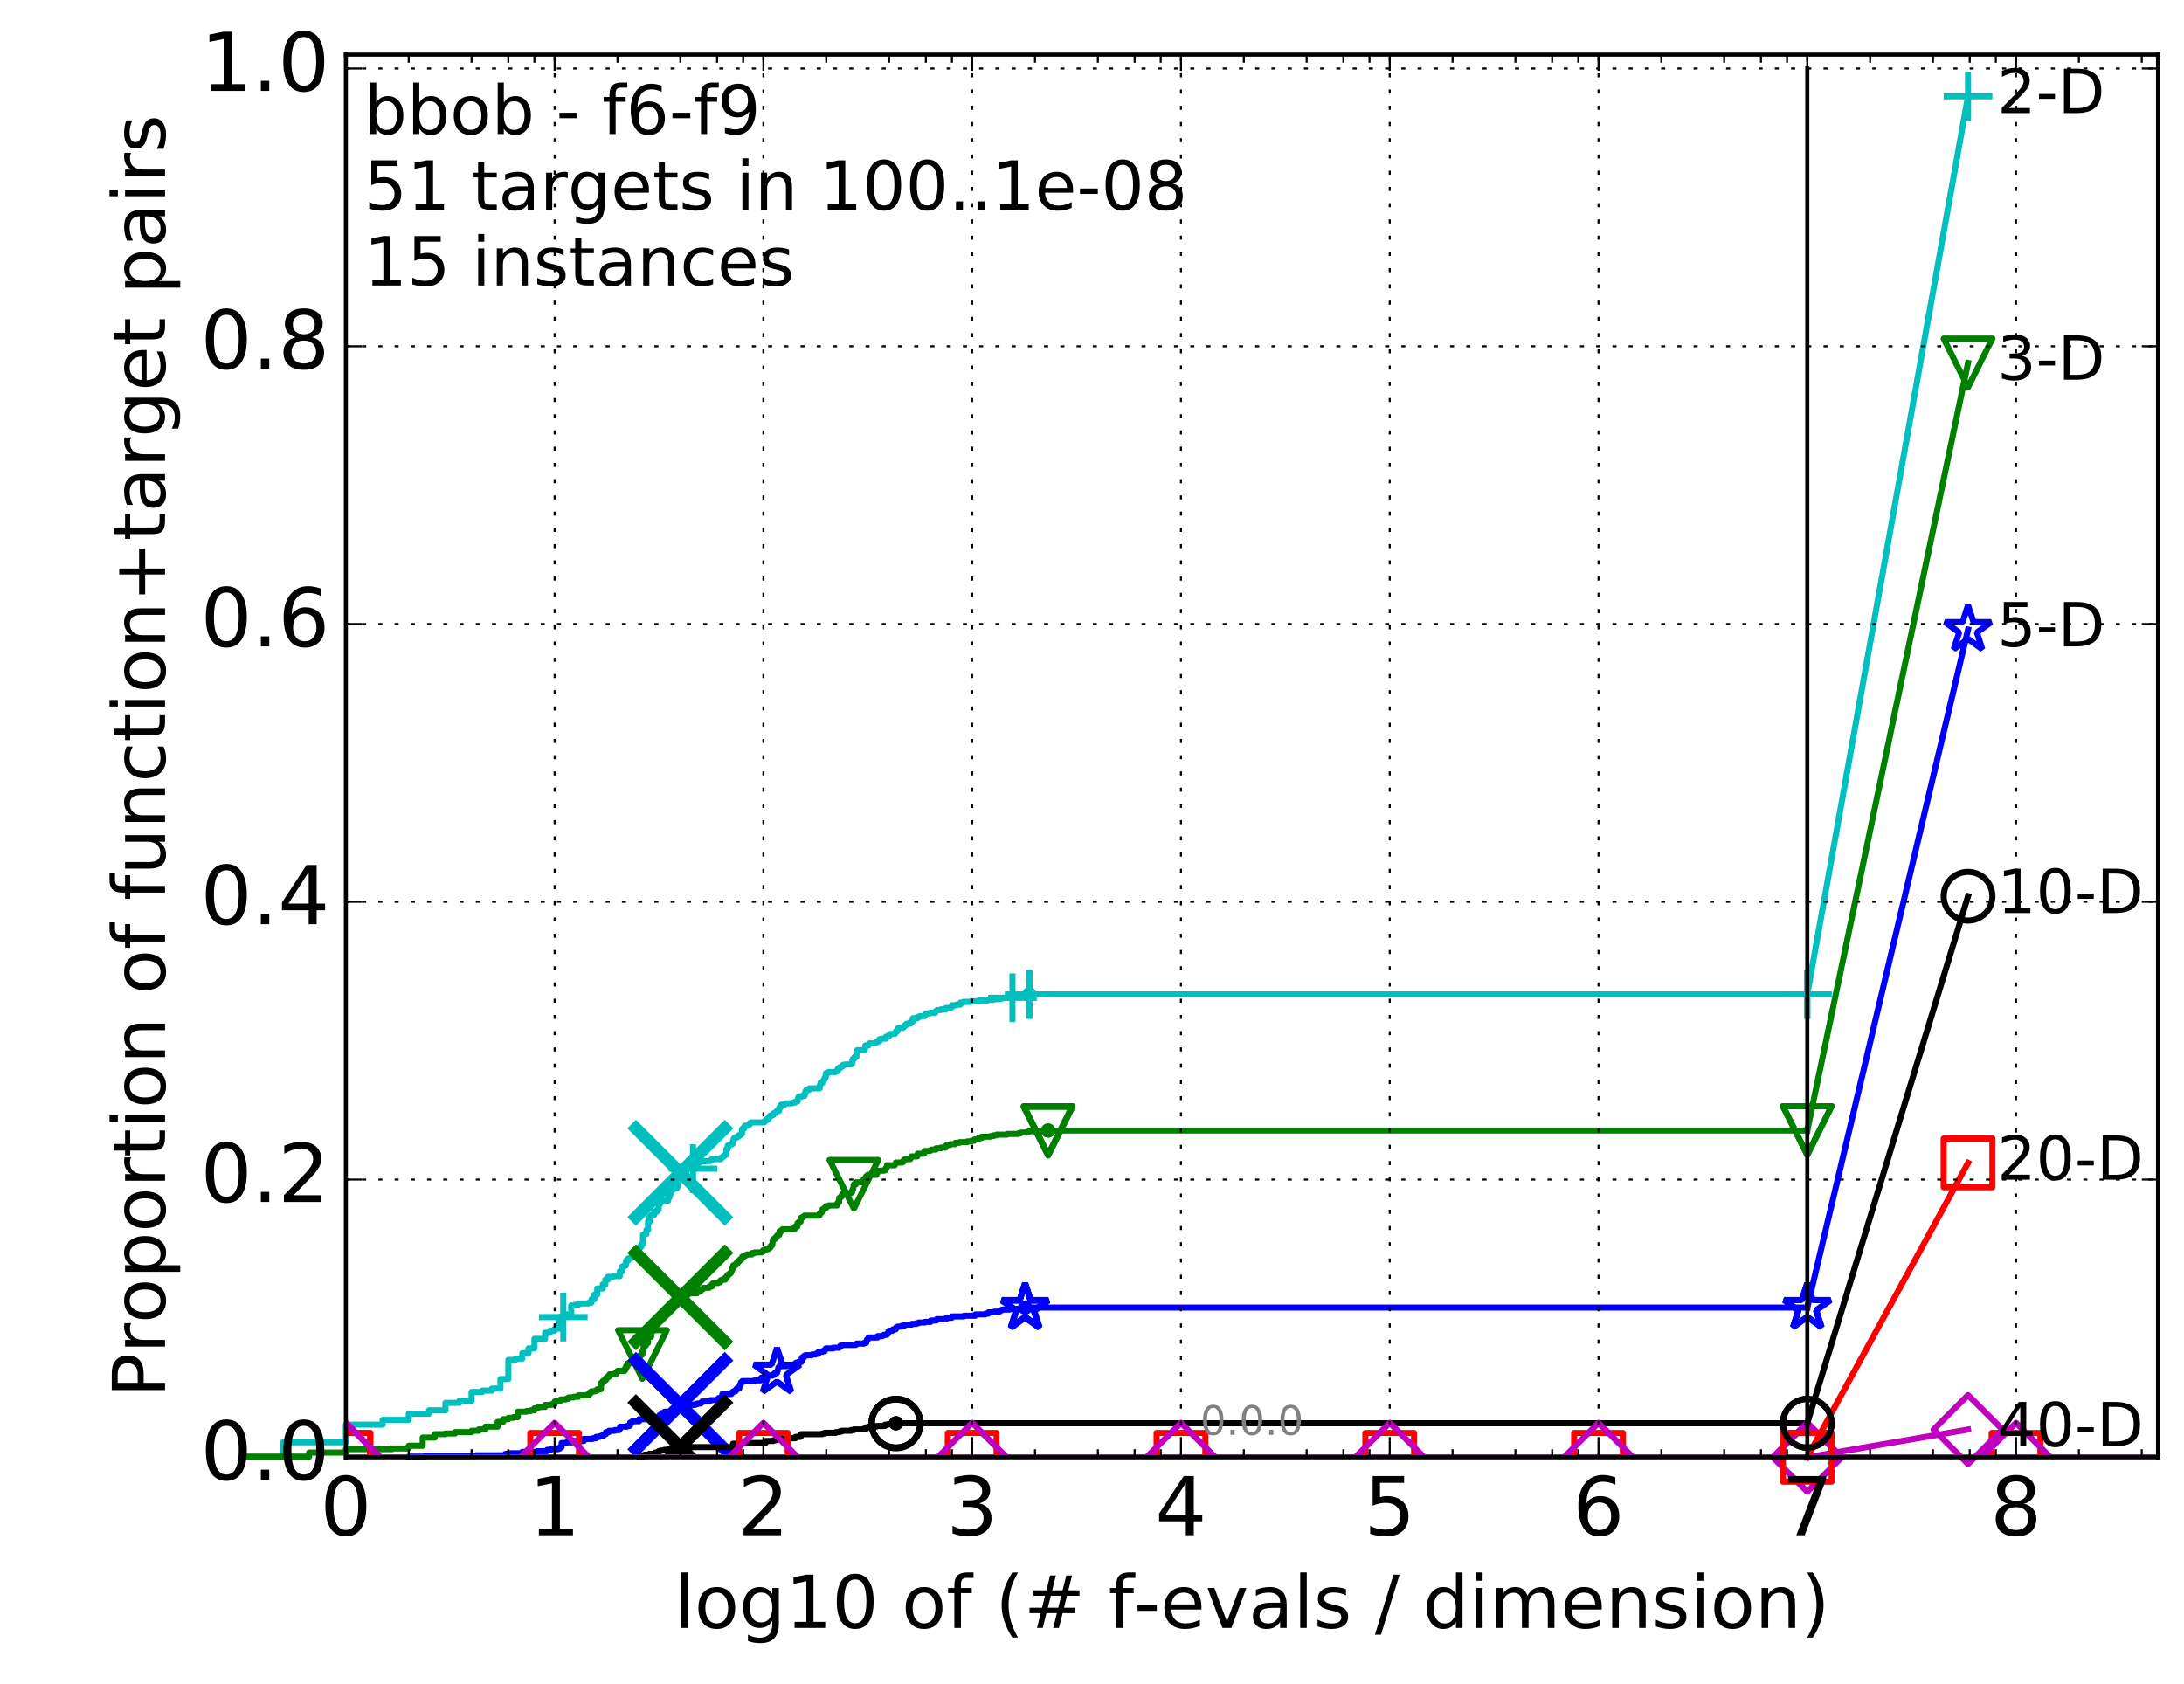 <?xml version="1.0" encoding="utf-8" standalone="no"?>
<!DOCTYPE svg PUBLIC "-//W3C//DTD SVG 1.1//EN"
  "http://www.w3.org/Graphics/SVG/1.1/DTD/svg11.dtd">
<!-- Created with matplotlib (http://matplotlib.org/) -->
<svg height="415pt" version="1.1" viewBox="0 0 538 415" width="538pt" xmlns="http://www.w3.org/2000/svg" xmlns:xlink="http://www.w3.org/1999/xlink">
 <defs>
  <style type="text/css">
*{stroke-linecap:butt;stroke-linejoin:round;stroke-miterlimit:100000;}
  </style>
 </defs>
 <g id="figure_1">
  <g id="patch_1">
   <path d="M 0 415.456 
L 538.8 415.456 
L 538.8 0 
L 0 0 
z
" style="fill:#ffffff;"/>
  </g>
  <g id="axes_1">
   <g id="patch_2">
    <path d="M 85.2 359.056 
L 531.6 359.056 
L 531.6 13.456 
L 85.2 13.456 
z
" style="fill:#ffffff;"/>
   </g>
   <g id="line2d_1">
    <defs>
     <path d="M 0 1.5 
C 0.398 1.5 0.779 1.342 1.061 1.061 
C 1.342 0.779 1.5 0.398 1.5 0 
C 1.5 -0.398 1.342 -0.779 1.061 -1.061 
C 0.779 -1.342 0.398 -1.5 0 -1.5 
C -0.398 -1.5 -0.779 -1.342 -1.061 -1.061 
C -1.342 -0.779 -1.5 -0.398 -1.5 0 
C -1.5 0.398 -1.342 0.779 -1.061 1.061 
C -0.779 1.342 -0.398 1.5 0 1.5 
z
" id="m76df7c4e87" style="stroke:#00bfbf;stroke-width:0.5;"/>
    </defs>
    <g>
     <use style="fill:#00bfbf;stroke:#00bfbf;stroke-width:0.5;" x="253.573" xlink:href="#m76df7c4e87" y="244.997"/>
     <use style="fill:#00bfbf;stroke:#00bfbf;stroke-width:0.5;" x="253.573" xlink:href="#m76df7c4e87" y="244.997"/>
    </g>
   </g>
   <g id="line2d_2">
    <path d="M 69.718 359.056 
L 69.718 355.366 
L 85.2 355.366 
L 85.2 351.005 
L 94.256 351.005 
L 94.256 349.831 
L 100.682 349.831 
L 100.682 348.321 
L 105.665 348.321 
L 105.665 347.483 
L 109.738 347.483 
L 109.738 345.638 
L 113.181 345.638 
L 113.181 345.134 
L 116.163 345.134 
L 116.163 342.954 
L 118.794 342.954 
L 118.794 342.618 
L 121.147 342.618 
L 121.147 342.115 
L 123.276 342.115 
L 123.276 339.767 
L 125.219 339.767 
L 125.219 335.07 
L 127.007 335.07 
L 127.007 334.735 
L 128.662 334.735 
L 128.662 333.393 
L 130.203 333.393 
L 130.203 332.219 
L 131.645 332.219 
L 131.645 329.871 
L 134.275 329.871 
L 134.275 328.361 
L 135.483 328.361 
L 135.483 327.858 
L 136.629 327.858 
L 136.629 327.355 
L 137.718 327.355 
L 137.718 324.503 
L 138.757 324.503 
L 138.757 323.832 
L 140.701 323.832 
L 140.701 321.652 
L 141.613 321.652 
L 141.613 321.484 
L 142.489 321.484 
L 142.489 321.148 
L 144.927 321.148 
L 144.927 320.981 
L 145.685 320.981 
L 145.685 320.142 
L 146.417 320.142 
L 146.417 318.968 
L 147.126 318.968 
L 147.126 317.458 
L 148.48 317.458 
L 148.48 316.452 
L 149.128 316.452 
L 149.128 315.278 
L 149.757 315.278 
L 149.757 314.607 
L 150.964 314.607 
L 150.964 314.439 
L 152.662 314.439 
L 152.662 313.265 
L 153.2 313.265 
L 153.2 312.091 
L 153.725 312.091 
L 153.725 311.755 
L 154.239 311.755 
L 154.239 310.581 
L 154.741 310.581 
L 154.741 310.078 
L 155.232 310.078 
L 155.232 309.91 
L 155.712 309.91 
L 155.712 308.568 
L 156.182 308.568 
L 156.182 308.233 
L 156.643 308.233 
L 156.643 307.897 
L 157.094 307.897 
L 157.094 307.73 
L 157.536 307.73 
L 157.536 307.226 
L 157.97 307.226 
L 157.97 306.555 
L 158.396 306.555 
L 158.396 304.207 
L 158.813 304.207 
L 158.813 304.039 
L 159.223 304.039 
L 159.223 303.033 
L 159.625 303.033 
L 159.625 301.02 
L 160.021 301.02 
L 160.021 299.678 
L 160.409 299.678 
L 160.409 299.343 
L 161.166 299.343 
L 161.166 298.504 
L 161.899 298.504 
L 161.899 298.001 
L 162.256 298.001 
L 162.256 296.659 
L 162.608 296.659 
L 162.608 295.988 
L 163.295 295.988 
L 163.295 295.82 
L 164.609 295.82 
L 164.609 294.982 
L 164.926 294.982 
L 164.926 294.143 
L 165.238 294.143 
L 165.238 293.137 
L 165.85 293.137 
L 165.85 292.801 
L 166.738 292.801 
L 166.738 292.298 
L 167.026 292.298 
L 167.026 289.111 
L 167.592 289.111 
L 167.592 288.943 
L 168.143 288.943 
L 168.143 288.44 
L 168.414 288.44 
L 168.414 287.937 
L 170.713 287.937 
L 170.713 287.098 
L 171.43 287.098 
L 171.43 286.763 
L 171.664 286.763 
L 171.664 286.595 
L 172.124 286.595 
L 172.124 286.26 
L 172.798 286.26 
L 172.798 286.092 
L 174.906 286.092 
L 174.906 285.924 
L 175.107 285.924 
L 175.107 285.756 
L 175.502 285.756 
L 175.502 285.589 
L 177.56 285.589 
L 177.56 285.253 
L 177.914 285.253 
L 177.914 285.085 
L 178.089 285.085 
L 178.089 284.918 
L 178.263 284.918 
L 178.263 284.75 
L 178.607 284.75 
L 178.607 284.582 
L 178.777 284.582 
L 178.777 284.247 
L 178.945 284.247 
L 178.945 283.073 
L 179.278 283.073 
L 179.278 282.234 
L 179.769 282.234 
L 179.769 282.066 
L 180.091 282.066 
L 180.091 281.899 
L 180.408 281.899 
L 180.408 281.731 
L 180.564 281.731 
L 180.564 281.06 
L 180.72 281.06 
L 180.72 280.557 
L 181.028 280.557 
L 181.028 280.221 
L 181.632 280.221 
L 181.632 280.053 
L 181.928 280.053 
L 181.928 279.718 
L 182.364 279.718 
L 182.364 279.55 
L 182.65 279.55 
L 182.65 279.382 
L 182.792 279.382 
L 182.792 278.208 
L 182.933 278.208 
L 182.933 278.041 
L 183.351 278.041 
L 183.351 277.537 
L 183.488 277.537 
L 183.488 277.37 
L 184.163 277.37 
L 184.163 277.202 
L 184.427 277.202 
L 184.427 277.034 
L 184.688 277.034 
L 184.688 276.699 
L 185.075 276.699 
L 185.075 276.531 
L 188.279 276.531 
L 188.39 276.196 
L 188.609 276.196 
L 188.609 276.028 
L 188.933 276.028 
L 188.933 275.692 
L 189.253 275.692 
L 189.253 275.525 
L 189.464 275.525 
L 189.464 275.189 
L 189.672 275.189 
L 189.672 274.854 
L 190.186 274.854 
L 190.186 274.686 
L 190.488 274.686 
L 190.488 274.35 
L 190.787 274.35 
L 190.787 274.183 
L 191.179 274.183 
L 191.276 273.847 
L 191.372 273.847 
L 191.372 273.68 
L 191.942 273.68 
L 191.942 272.841 
L 192.315 272.841 
L 192.407 272.17 
L 193.219 272.17 
L 193.219 272.002 
L 193.571 272.002 
L 193.571 271.834 
L 195.088 271.834 
L 195.088 271.667 
L 195.81 271.667 
L 195.81 271.499 
L 196.124 271.499 
L 196.124 271.331 
L 196.51 271.331 
L 196.586 270.493 
L 196.738 270.493 
L 196.738 270.157 
L 197.556 270.157 
L 197.556 269.989 
L 198.203 269.989 
L 198.203 269.486 
L 198.415 269.486 
L 198.415 268.815 
L 198.694 268.815 
L 198.694 268.48 
L 199.377 268.48 
L 199.377 268.144 
L 201.918 268.144 
L 201.978 267.306 
L 202.097 267.306 
L 202.097 266.802 
L 202.569 266.802 
L 202.569 266.467 
L 202.743 266.467 
L 202.743 266.299 
L 202.973 266.299 
L 203.03 265.964 
L 203.087 265.964 
L 203.087 265.628 
L 203.201 265.628 
L 203.201 265.461 
L 203.427 265.461 
L 203.427 264.454 
L 203.65 264.454 
L 203.65 264.286 
L 204.199 264.286 
L 204.199 264.119 
L 205.92 264.119 
L 205.92 263.951 
L 206.268 263.951 
L 206.268 263.783 
L 206.416 263.783 
L 206.416 263.28 
L 206.805 263.28 
L 206.805 262.945 
L 207.235 262.945 
L 207.235 262.777 
L 207.518 262.777 
L 207.518 262.441 
L 207.98 262.441 
L 207.98 262.274 
L 209.527 262.274 
L 209.527 262.106 
L 209.908 262.106 
L 209.95 261.267 
L 210.034 261.267 
L 210.034 260.932 
L 210.365 260.932 
L 210.365 260.764 
L 210.488 260.764 
L 210.488 260.429 
L 210.974 260.429 
L 210.974 258.919 
L 211.133 258.919 
L 211.133 258.751 
L 213.037 258.751 
L 213.146 257.577 
L 213.966 257.577 
L 213.966 257.242 
L 214.106 257.242 
L 214.106 257.074 
L 215.554 257.074 
L 215.554 256.906 
L 215.813 256.906 
L 215.813 256.738 
L 216.228 256.738 
L 216.228 256.571 
L 216.605 256.571 
L 216.605 256.067 
L 217.036 256.067 
L 217.036 255.9 
L 218.253 255.9 
L 218.253 255.396 
L 218.964 255.396 
L 218.964 255.229 
L 219.076 255.229 
L 219.076 254.893 
L 219.353 254.893 
L 219.353 254.726 
L 220.453 254.726 
L 220.505 254.39 
L 220.713 254.39 
L 220.739 254.055 
L 221.098 254.055 
L 221.098 253.384 
L 221.452 253.384 
L 221.452 253.216 
L 222.455 253.216 
L 222.455 253.048 
L 222.717 253.048 
L 222.764 252.713 
L 223.046 252.713 
L 223.139 252.377 
L 223.37 252.377 
L 223.37 252.21 
L 224.293 252.21 
L 224.337 251.706 
L 224.837 251.706 
L 224.88 250.868 
L 226.031 250.868 
L 226.031 250.532 
L 226.575 250.532 
L 226.575 250.364 
L 227.758 250.364 
L 227.814 250.029 
L 228.039 250.029 
L 228.039 249.694 
L 229.077 249.694 
L 229.077 249.526 
L 230.424 249.526 
L 230.457 249.19 
L 230.591 249.19 
L 230.591 249.023 
L 230.839 249.023 
L 230.839 248.855 
L 231.757 248.855 
L 231.757 248.687 
L 232.986 248.687 
L 232.986 248.352 
L 234.15 248.352 
L 234.15 248.184 
L 234.474 248.184 
L 234.474 247.681 
L 235.565 247.681 
L 235.565 247.513 
L 236.605 247.513 
L 236.605 247.01 
L 237.318 247.01 
L 237.318 246.842 
L 239.205 246.842 
L 239.205 246.674 
L 241.184 246.674 
L 241.184 246.507 
L 243.324 246.507 
L 243.324 246.339 
L 244.78 246.339 
L 244.78 246.171 
L 246.337 246.171 
L 246.337 246.003 
L 246.985 246.003 
L 246.985 245.836 
L 249.404 245.836 
L 249.404 245.5 
L 249.808 245.5 
L 249.808 245.332 
L 251.06 245.332 
L 251.06 245.165 
L 253.573 245.165 
L 253.573 244.997 
L 445.2 244.997 
L 445.2 244.997 
" style="fill:none;stroke:#00bfbf;stroke-linecap:square;stroke-width:1.5;"/>
   </g>
   <g id="line2d_3">
    <defs>
     <path d="M -6 0 
L 6 0 
M 0 6 
L 0 -6 
" id="mb83c4a6521" style="stroke:#00bfbf;stroke-width:1.5;"/>
    </defs>
    <g>
     <use style="fill:none;stroke:#00bfbf;stroke-width:1.5;" x="138.757" xlink:href="#mb83c4a6521" y="324.503"/>
     <use style="fill:none;stroke:#00bfbf;stroke-width:1.5;" x="170.713" xlink:href="#mb83c4a6521" y="287.937"/>
     <use style="fill:none;stroke:#00bfbf;stroke-width:1.5;" x="249.404" xlink:href="#mb83c4a6521" y="245.836"/>
     <use style="fill:none;stroke:#00bfbf;stroke-width:1.5;" x="253.573" xlink:href="#mb83c4a6521" y="244.997"/>
     <use style="fill:none;stroke:#00bfbf;stroke-width:1.5;" x="253.573" xlink:href="#mb83c4a6521" y="244.997"/>
     <use style="fill:none;stroke:#00bfbf;stroke-width:1.5;" x="445.2" xlink:href="#mb83c4a6521" y="244.997"/>
    </g>
   </g>
   <g id="line2d_4"/>
   <g id="line2d_5">
    <path clip-path="url(#pd786a53e31)" d="M 167.592 288.943 
" style="fill:none;stroke:#00bfbf;stroke-linecap:square;"/>
    <defs>
     <path d="M -12 12 
L 12 -12 
M -12 -12 
L 12 12 
" id="m056a93ebc6" style="stroke:#00bfbf;stroke-width:3.0;"/>
    </defs>
    <g clip-path="url(#pd786a53e31)">
     <use style="fill:#00bfbf;stroke:#00bfbf;stroke-width:3.0;" x="167.592" xlink:href="#m056a93ebc6" y="288.943"/>
    </g>
   </g>
   <g id="line2d_6">
    <defs>
     <path d="M 0 1.5 
C 0.398 1.5 0.779 1.342 1.061 1.061 
C 1.342 0.779 1.5 0.398 1.5 0 
C 1.5 -0.398 1.342 -0.779 1.061 -1.061 
C 0.779 -1.342 0.398 -1.5 0 -1.5 
C -0.398 -1.5 -0.779 -1.342 -1.061 -1.061 
C -1.342 -0.779 -1.5 -0.398 -1.5 0 
C -1.5 0.398 -1.342 0.779 -1.061 1.061 
C -0.779 1.342 -0.398 1.5 0 1.5 
z
" id="m65e1243d25" style="stroke:#008000;stroke-width:0.5;"/>
    </defs>
    <g>
     <use style="fill:#008000;stroke:#008000;stroke-width:0.5;" x="258.192" xlink:href="#m65e1243d25" y="278.544"/>
     <use style="fill:#008000;stroke:#008000;stroke-width:0.5;" x="258.192" xlink:href="#m65e1243d25" y="278.544"/>
    </g>
   </g>
   <g id="line2d_7">
    <path d="M 60.662 359.056 
L 60.662 358.889 
L 76.144 358.889 
L 76.144 357.882 
L 85.2 357.882 
L 85.2 357.044 
L 96.609 357.044 
L 96.609 356.876 
L 100.682 356.876 
L 100.682 356.205 
L 104.125 356.205 
L 104.125 354.192 
L 107.107 354.192 
L 107.107 353.353 
L 109.738 353.353 
L 109.738 353.186 
L 112.091 353.186 
L 112.091 352.85 
L 116.163 352.85 
L 116.163 352.515 
L 117.951 352.515 
L 117.951 352.179 
L 119.606 352.179 
L 119.606 351.508 
L 122.589 351.508 
L 122.589 350.334 
L 123.943 350.334 
L 123.943 349.663 
L 125.219 349.663 
L 125.219 349.328 
L 126.427 349.328 
L 126.427 349.16 
L 127.572 349.16 
L 127.572 347.818 
L 129.701 347.818 
L 129.701 347.65 
L 130.694 347.65 
L 130.694 347.483 
L 131.645 347.483 
L 131.645 346.979 
L 132.556 346.979 
L 132.556 346.644 
L 134.275 346.644 
L 134.275 346.141 
L 135.871 346.141 
L 135.871 345.973 
L 136.629 345.973 
L 136.629 345.302 
L 137.361 345.302 
L 137.361 345.134 
L 138.07 345.134 
L 138.07 344.799 
L 139.424 344.799 
L 139.424 344.631 
L 140.072 344.631 
L 140.072 344.296 
L 141.313 344.296 
L 141.313 344.128 
L 142.489 344.128 
L 142.489 343.793 
L 144.669 343.793 
L 144.669 343.625 
L 145.183 343.625 
L 145.183 343.122 
L 145.685 343.122 
L 145.685 342.786 
L 146.656 342.786 
L 146.656 342.618 
L 147.126 342.618 
L 147.126 342.283 
L 148.038 342.283 
L 148.038 340.773 
L 148.48 340.773 
L 148.48 340.27 
L 148.914 340.27 
L 148.914 339.935 
L 149.339 339.935 
L 149.339 339.431 
L 149.757 339.431 
L 149.757 339.096 
L 150.167 339.096 
L 150.167 338.593 
L 151.735 338.593 
L 151.735 338.09 
L 152.11 338.09 
L 152.11 337.754 
L 153.898 337.754 
L 153.898 337.251 
L 154.239 337.251 
L 154.239 336.58 
L 154.575 336.58 
L 154.575 335.909 
L 155.232 335.909 
L 155.232 335.574 
L 155.553 335.574 
L 155.553 335.406 
L 156.49 335.406 
L 156.49 334.903 
L 157.39 334.903 
L 157.39 334.232 
L 157.682 334.232 
L 157.682 333.896 
L 157.97 333.896 
L 157.97 333.728 
L 158.255 333.728 
L 158.255 332.722 
L 158.536 332.722 
L 158.536 331.716 
L 158.813 331.716 
L 158.813 331.548 
L 159.087 331.548 
L 159.087 330.877 
L 159.625 330.877 
L 159.625 329.535 
L 159.89 329.535 
L 159.89 329.367 
L 160.409 329.367 
L 160.409 328.193 
L 160.664 328.193 
L 160.664 327.019 
L 161.413 327.019 
L 161.413 326.18 
L 161.657 326.18 
L 161.657 325.174 
L 162.137 325.174 
L 162.137 324.671 
L 162.839 324.671 
L 162.839 324.335 
L 163.742 324.335 
L 163.742 323.832 
L 163.962 323.832 
L 163.962 323.664 
L 164.609 323.664 
L 164.609 323.329 
L 164.821 323.329 
L 164.821 323.161 
L 165.031 323.161 
L 165.031 322.993 
L 165.238 322.993 
L 165.238 322.323 
L 165.85 322.323 
L 165.85 321.652 
L 166.051 321.652 
L 166.051 320.981 
L 166.446 320.981 
L 166.446 320.477 
L 166.834 320.477 
L 166.834 320.31 
L 167.216 320.31 
L 167.216 319.639 
L 168.143 319.639 
L 168.143 319.471 
L 168.681 319.471 
L 168.681 319.136 
L 169.379 319.136 
L 169.379 318.8 
L 169.72 318.8 
L 169.72 318.632 
L 171.664 318.632 
L 171.664 318.297 
L 172.124 318.297 
L 172.124 318.129 
L 172.576 318.129 
L 172.576 317.794 
L 172.724 317.794 
L 172.724 317.626 
L 173.163 317.626 
L 173.163 317.458 
L 173.308 317.458 
L 173.308 317.29 
L 174.704 317.29 
L 174.704 316.955 
L 175.371 316.955 
L 175.371 316.452 
L 175.502 316.452 
L 175.502 316.284 
L 175.762 316.284 
L 175.762 316.116 
L 176.895 316.116 
L 176.895 315.949 
L 177.38 315.949 
L 177.38 315.781 
L 177.5 315.781 
L 177.5 315.445 
L 177.855 315.445 
L 177.855 315.278 
L 178.663 315.278 
L 178.663 314.774 
L 179.001 314.774 
L 179.001 314.439 
L 179.223 314.439 
L 179.223 314.104 
L 179.443 314.104 
L 179.443 313.936 
L 179.769 313.936 
L 179.877 313.6 
L 180.091 313.6 
L 180.197 313.097 
L 180.302 313.097 
L 180.302 312.594 
L 180.512 312.594 
L 180.616 311.755 
L 181.231 311.755 
L 181.332 311.252 
L 181.731 311.252 
L 181.731 310.749 
L 182.123 310.749 
L 182.123 310.581 
L 182.316 310.581 
L 182.316 310.246 
L 182.698 310.246 
L 182.698 309.91 
L 182.886 309.91 
L 182.886 309.575 
L 183.351 309.575 
L 183.351 309.407 
L 183.625 309.407 
L 183.625 309.239 
L 183.985 309.239 
L 183.985 309.071 
L 185.202 309.071 
L 185.202 308.736 
L 185.869 308.736 
L 185.869 308.568 
L 187.606 308.568 
L 187.606 308.401 
L 187.983 308.401 
L 187.983 308.065 
L 188.499 308.065 
L 188.499 307.73 
L 189.288 307.73 
L 189.288 307.562 
L 189.499 307.562 
L 189.499 307.394 
L 189.776 307.394 
L 189.776 307.059 
L 189.982 307.059 
L 190.05 306.723 
L 190.253 306.723 
L 190.321 305.717 
L 190.455 305.717 
L 190.455 305.381 
L 190.655 305.381 
L 190.655 305.214 
L 190.984 305.214 
L 190.984 304.878 
L 191.372 304.878 
L 191.436 304.375 
L 191.627 304.375 
L 191.627 304.207 
L 192.005 304.207 
L 192.005 303.369 
L 192.499 303.369 
L 192.559 303.033 
L 192.741 303.033 
L 192.741 302.865 
L 195.251 302.865 
L 195.251 302.698 
L 195.837 302.698 
L 195.889 302.194 
L 196.459 302.194 
L 196.459 301.356 
L 196.813 301.356 
L 196.813 301.02 
L 197.212 301.02 
L 197.212 300.182 
L 197.36 300.182 
L 197.36 300.014 
L 197.701 300.014 
L 197.701 299.846 
L 197.941 299.846 
L 197.941 299.678 
L 198.132 299.678 
L 198.132 299.511 
L 201.878 299.511 
L 201.878 299.007 
L 201.998 299.007 
L 201.998 298.84 
L 202.315 298.84 
L 202.315 298.672 
L 202.471 298.672 
L 202.549 298.001 
L 202.82 298.001 
L 202.82 297.833 
L 203.011 297.833 
L 203.011 297.666 
L 203.464 297.666 
L 203.464 297.162 
L 204.163 297.162 
L 204.163 296.995 
L 206.235 296.995 
L 206.235 296.491 
L 206.465 296.491 
L 206.465 296.156 
L 206.725 296.156 
L 206.725 295.15 
L 207.014 295.15 
L 207.014 294.982 
L 207.172 294.982 
L 207.204 294.646 
L 207.486 294.646 
L 207.549 294.143 
L 208.523 294.143 
L 208.523 293.975 
L 209.57 293.975 
L 209.57 293.808 
L 209.88 293.808 
L 209.88 293.304 
L 210.02 293.304 
L 210.076 292.969 
L 210.186 292.969 
L 210.297 291.963 
L 210.352 291.963 
L 210.352 291.795 
L 210.84 291.795 
L 210.84 291.292 
L 212.57 291.292 
L 212.644 290.956 
L 212.743 290.956 
L 212.768 290.453 
L 213.134 290.453 
L 213.183 290.117 
L 213.279 290.117 
L 213.375 289.782 
L 213.755 289.782 
L 213.779 289.447 
L 215.91 289.447 
L 215.91 289.111 
L 216.08 289.111 
L 216.123 288.44 
L 217.757 288.44 
L 217.757 288.272 
L 218.205 288.272 
L 218.205 287.769 
L 218.34 287.769 
L 218.34 287.601 
L 218.493 287.601 
L 218.493 287.098 
L 220.409 287.098 
L 220.409 286.931 
L 220.531 286.931 
L 220.531 286.763 
L 220.67 286.763 
L 220.67 286.427 
L 222.239 286.427 
L 222.239 286.26 
L 222.527 286.26 
L 222.527 286.092 
L 222.654 286.092 
L 222.654 285.756 
L 222.968 285.756 
L 222.968 285.589 
L 224.256 285.589 
L 224.359 285.253 
L 224.476 285.253 
L 224.476 284.918 
L 225.956 284.918 
L 226.052 284.247 
L 227.625 284.247 
L 227.726 283.744 
L 227.751 283.744 
L 227.751 283.576 
L 229.095 283.576 
L 229.095 283.408 
L 229.389 283.408 
L 229.389 283.24 
L 230.563 283.24 
L 230.563 282.905 
L 231.773 282.905 
L 231.773 282.737 
L 233.001 282.737 
L 233.08 282.234 
L 233.219 282.234 
L 233.219 282.066 
L 234.164 282.066 
L 234.164 281.899 
L 235.342 281.899 
L 235.342 281.563 
L 236.392 281.563 
L 236.392 281.395 
L 238.238 281.395 
L 238.238 281.228 
L 239.216 281.228 
L 239.216 281.06 
L 239.972 281.06 
L 239.972 280.892 
L 240.103 280.892 
L 240.103 280.724 
L 241.011 280.724 
L 241.011 280.389 
L 241.843 280.389 
L 241.843 280.053 
L 244.031 280.053 
L 244.031 279.886 
L 244.789 279.886 
L 244.789 279.718 
L 245.483 279.718 
L 245.483 279.55 
L 248.101 279.55 
L 248.101 279.382 
L 250.882 279.382 
L 250.882 279.215 
L 251.442 279.215 
L 251.442 279.047 
L 252.959 279.047 
L 252.959 278.879 
L 253.474 278.879 
L 253.474 278.712 
L 258.192 278.712 
L 258.192 278.544 
L 445.2 278.544 
L 445.2 278.544 
" style="fill:none;stroke:#008000;stroke-linecap:square;stroke-width:1.5;"/>
   </g>
   <g id="line2d_8">
    <defs>
     <path d="M -0 6 
L 6 -6 
L -6 -6 
z
" id="m9e87deaf8f" style="stroke:#008000;stroke-linejoin:miter;stroke-width:1.5;"/>
    </defs>
    <g>
     <use style="fill:none;stroke:#008000;stroke-linejoin:miter;stroke-width:1.5;" x="158.255" xlink:href="#m9e87deaf8f" y="333.728"/>
     <use style="fill:none;stroke:#008000;stroke-linejoin:miter;stroke-width:1.5;" x="210.352" xlink:href="#m9e87deaf8f" y="291.795"/>
     <use style="fill:none;stroke:#008000;stroke-linejoin:miter;stroke-width:1.5;" x="258.192" xlink:href="#m9e87deaf8f" y="278.712"/>
     <use style="fill:none;stroke:#008000;stroke-linejoin:miter;stroke-width:1.5;" x="258.192" xlink:href="#m9e87deaf8f" y="278.544"/>
     <use style="fill:none;stroke:#008000;stroke-linejoin:miter;stroke-width:1.5;" x="258.192" xlink:href="#m9e87deaf8f" y="278.544"/>
     <use style="fill:none;stroke:#008000;stroke-linejoin:miter;stroke-width:1.5;" x="445.2" xlink:href="#m9e87deaf8f" y="278.544"/>
    </g>
   </g>
   <g id="line2d_9"/>
   <g id="line2d_10">
    <path clip-path="url(#pd786a53e31)" d="M 167.592 319.639 
" style="fill:none;stroke:#008000;stroke-linecap:square;"/>
    <defs>
     <path d="M -12 12 
L 12 -12 
M -12 -12 
L 12 12 
" id="m65f4757632" style="stroke:#008000;stroke-width:3.0;"/>
    </defs>
    <g clip-path="url(#pd786a53e31)">
     <use style="fill:#008000;stroke:#008000;stroke-width:3.0;" x="167.592" xlink:href="#m65f4757632" y="319.639"/>
    </g>
   </g>
   <g id="line2d_11">
    <defs>
     <path d="M 0 1.5 
C 0.398 1.5 0.779 1.342 1.061 1.061 
C 1.342 0.779 1.5 0.398 1.5 0 
C 1.5 -0.398 1.342 -0.779 1.061 -1.061 
C 0.779 -1.342 0.398 -1.5 0 -1.5 
C -0.398 -1.5 -0.779 -1.342 -1.061 -1.061 
C -1.342 -0.779 -1.5 -0.398 -1.5 0 
C -1.5 0.398 -1.342 0.779 -1.061 1.061 
C -0.779 1.342 -0.398 1.5 0 1.5 
z
" id="m98b7b566f3" style="stroke:#0000ff;stroke-width:0.5;"/>
    </defs>
    <g>
     <use style="fill:#0000ff;stroke:#0000ff;stroke-width:0.5;" x="252.522" xlink:href="#m98b7b566f3" y="322.155"/>
     <use style="fill:#0000ff;stroke:#0000ff;stroke-width:0.5;" x="252.522" xlink:href="#m98b7b566f3" y="322.155"/>
    </g>
   </g>
   <g id="line2d_12">
    <path d="M 100.682 359.056 
L 100.682 358.889 
L 104.754 358.889 
L 104.754 358.721 
L 117.253 358.721 
L 117.253 358.553 
L 124.462 358.553 
L 124.462 358.218 
L 125.219 358.218 
L 125.219 358.05 
L 128.662 358.05 
L 128.662 357.714 
L 132.196 357.714 
L 132.196 357.547 
L 134.766 357.547 
L 134.766 357.211 
L 135.717 357.211 
L 135.717 357.044 
L 137.505 357.044 
L 137.505 356.876 
L 137.93 356.876 
L 137.93 356.54 
L 138.348 356.54 
L 138.348 355.534 
L 139.555 355.534 
L 139.555 355.366 
L 141.07 355.366 
L 141.07 355.031 
L 143.822 355.031 
L 143.822 354.528 
L 145.981 354.528 
L 145.981 354.36 
L 146.845 354.36 
L 146.845 354.024 
L 147.678 354.024 
L 147.678 353.857 
L 148.216 353.857 
L 148.216 353.689 
L 148.741 353.689 
L 148.741 353.353 
L 149.255 353.353 
L 149.255 352.85 
L 150.004 352.85 
L 150.004 352.515 
L 151.43 352.515 
L 151.43 352.347 
L 152.552 352.347 
L 152.552 352.011 
L 152.77 352.011 
L 152.77 351.508 
L 154.441 351.508 
L 154.441 351.341 
L 155.037 351.341 
L 155.037 351.173 
L 155.232 351.173 
L 155.232 350.502 
L 155.617 350.502 
L 155.617 350.334 
L 155.807 350.334 
L 155.807 350.166 
L 157.449 350.166 
L 157.449 349.663 
L 159.784 349.663 
L 159.784 349.16 
L 162.468 349.16 
L 162.468 348.657 
L 162.885 348.657 
L 162.885 348.489 
L 163.023 348.489 
L 163.023 348.154 
L 163.697 348.154 
L 163.697 347.818 
L 165.608 347.818 
L 165.608 347.483 
L 165.85 347.483 
L 165.85 347.147 
L 166.091 347.147 
L 166.091 346.979 
L 166.446 346.979 
L 166.446 346.812 
L 166.68 346.812 
L 166.68 346.644 
L 167.026 346.644 
L 167.026 346.309 
L 167.14 346.309 
L 167.14 346.141 
L 171.194 346.141 
L 171.194 345.973 
L 171.757 345.973 
L 171.757 345.805 
L 172.576 345.805 
L 172.576 345.638 
L 172.842 345.638 
L 172.93 345.302 
L 174.785 345.302 
L 174.785 345.134 
L 175.027 345.134 
L 175.027 344.967 
L 176.796 344.967 
L 176.87 344.631 
L 177.017 344.631 
L 177.017 344.463 
L 177.666 344.463 
L 177.738 344.128 
L 177.879 344.128 
L 177.949 343.457 
L 180.154 343.457 
L 180.154 343.289 
L 180.281 343.289 
L 180.281 343.122 
L 180.408 343.122 
L 180.408 342.954 
L 180.658 342.954 
L 180.658 342.786 
L 181.211 342.786 
L 181.211 342.451 
L 181.452 342.451 
L 181.452 342.115 
L 182.103 342.115 
L 182.161 341.612 
L 182.22 341.612 
L 182.22 341.276 
L 182.335 341.276 
L 182.335 341.109 
L 182.508 341.109 
L 182.508 340.606 
L 182.849 340.606 
L 182.849 340.27 
L 185.852 340.27 
L 185.852 340.102 
L 187.331 340.102 
L 187.331 339.767 
L 187.515 339.767 
L 187.515 339.431 
L 188.146 339.431 
L 188.146 339.264 
L 188.717 339.264 
L 188.804 338.928 
L 190.226 338.928 
L 190.226 338.76 
L 190.708 338.76 
L 190.708 338.425 
L 190.905 338.425 
L 190.905 338.257 
L 191.411 338.257 
L 191.487 337.754 
L 191.564 337.754 
L 191.64 337.251 
L 191.754 337.251 
L 191.754 336.915 
L 191.942 336.915 
L 191.98 336.58 
L 194.892 336.58 
L 194.892 336.412 
L 195.636 336.412 
L 195.636 336.077 
L 196.046 336.077 
L 196.108 335.741 
L 196.632 335.741 
L 196.632 335.574 
L 197.38 335.574 
L 197.38 335.406 
L 197.497 335.406 
L 197.497 334.567 
L 197.643 334.567 
L 197.643 334.399 
L 198.075 334.399 
L 198.075 334.064 
L 198.415 334.064 
L 198.415 333.896 
L 199.987 333.896 
L 199.987 333.728 
L 200.886 333.728 
L 200.886 333.561 
L 201.603 333.561 
L 201.628 333.058 
L 202.604 333.058 
L 202.604 332.89 
L 203.156 332.89 
L 203.156 332.554 
L 203.314 332.554 
L 203.314 332.387 
L 203.427 332.387 
L 203.427 332.219 
L 205.237 332.219 
L 205.237 332.051 
L 206.718 332.051 
L 206.718 331.883 
L 206.911 331.883 
L 207.007 331.548 
L 207.424 331.548 
L 207.424 331.38 
L 210.781 331.38 
L 210.781 331.212 
L 210.99 331.212 
L 210.99 331.045 
L 212.847 331.045 
L 212.847 330.877 
L 213.37 330.877 
L 213.456 330.374 
L 213.514 330.374 
L 213.585 330.038 
L 213.798 330.038 
L 213.896 329.703 
L 213.98 329.703 
L 213.98 329.535 
L 216.203 329.535 
L 216.203 329.2 
L 217.315 329.2 
L 217.315 329.032 
L 217.733 329.032 
L 217.733 328.864 
L 218.489 328.864 
L 218.489 328.696 
L 218.603 328.696 
L 218.603 328.529 
L 218.83 328.529 
L 218.83 328.025 
L 218.976 328.025 
L 218.976 327.858 
L 219.885 327.858 
L 219.982 327.522 
L 220.667 327.522 
L 220.77 327.019 
L 221.108 327.019 
L 221.108 326.851 
L 222.025 326.851 
L 222.025 326.684 
L 222.651 326.684 
L 222.651 326.516 
L 222.971 326.516 
L 222.971 326.348 
L 224.604 326.348 
L 224.604 326.18 
L 225.74 326.18 
L 225.74 326.013 
L 226.279 326.013 
L 226.279 325.845 
L 227.799 325.845 
L 227.799 325.677 
L 229.258 325.677 
L 229.293 325.342 
L 230.661 325.342 
L 230.76 325.006 
L 233.078 325.006 
L 233.138 324.671 
L 234.479 324.671 
L 234.479 324.335 
L 237.443 324.335 
L 237.443 324.168 
L 240.202 324.168 
L 240.289 323.832 
L 242.735 323.832 
L 242.735 323.664 
L 243.438 323.664 
L 243.495 323.329 
L 244.94 323.329 
L 244.94 323.161 
L 246.232 323.161 
L 246.298 322.826 
L 246.85 322.826 
L 246.85 322.658 
L 248.729 322.658 
L 248.729 322.49 
L 251.515 322.49 
L 251.515 322.323 
L 252.522 322.323 
L 252.522 322.155 
L 445.2 322.155 
L 445.2 322.155 
" style="fill:none;stroke:#0000ff;stroke-linecap:square;stroke-width:1.5;"/>
   </g>
   <g id="line2d_13">
    <defs>
     <path d="M 0 -6 
L -1.347 -1.854 
L -5.706 -1.854 
L -2.18 0.708 
L -3.527 4.854 
L -0 2.292 
L 3.527 4.854 
L 2.18 0.708 
L 5.706 -1.854 
L 1.347 -1.854 
z
" id="m377fa1e5fe" style="stroke:#0000ff;stroke-linejoin:bevel;stroke-width:1.5;"/>
    </defs>
    <g>
     <use style="fill:none;stroke:#0000ff;stroke-linejoin:bevel;stroke-width:1.5;" x="191.411" xlink:href="#m377fa1e5fe" y="338.09"/>
     <use style="fill:none;stroke:#0000ff;stroke-linejoin:bevel;stroke-width:1.5;" x="252.522" xlink:href="#m377fa1e5fe" y="322.323"/>
     <use style="fill:none;stroke:#0000ff;stroke-linejoin:bevel;stroke-width:1.5;" x="252.522" xlink:href="#m377fa1e5fe" y="322.155"/>
     <use style="fill:none;stroke:#0000ff;stroke-linejoin:bevel;stroke-width:1.5;" x="252.522" xlink:href="#m377fa1e5fe" y="322.155"/>
     <use style="fill:none;stroke:#0000ff;stroke-linejoin:bevel;stroke-width:1.5;" x="445.2" xlink:href="#m377fa1e5fe" y="322.155"/>
    </g>
   </g>
   <g id="line2d_14"/>
   <g id="line2d_15">
    <path clip-path="url(#pd786a53e31)" d="M 167.592 346.141 
" style="fill:none;stroke:#0000ff;stroke-linecap:square;"/>
    <defs>
     <path d="M -12 12 
L 12 -12 
M -12 -12 
L 12 12 
" id="ma829a34df2" style="stroke:#0000ff;stroke-width:3.0;"/>
    </defs>
    <g clip-path="url(#pd786a53e31)">
     <use style="fill:#0000ff;stroke:#0000ff;stroke-width:3.0;" x="167.592" xlink:href="#ma829a34df2" y="346.141"/>
    </g>
   </g>
   <g id="line2d_16">
    <defs>
     <path d="M 0 1.5 
C 0.398 1.5 0.779 1.342 1.061 1.061 
C 1.342 0.779 1.5 0.398 1.5 0 
C 1.5 -0.398 1.342 -0.779 1.061 -1.061 
C 0.779 -1.342 0.398 -1.5 0 -1.5 
C -0.398 -1.5 -0.779 -1.342 -1.061 -1.061 
C -1.342 -0.779 -1.5 -0.398 -1.5 0 
C -1.5 0.398 -1.342 0.779 -1.061 1.061 
C -0.779 1.342 -0.398 1.5 0 1.5 
z
" id="m165d91029d" style="stroke:#000000;stroke-width:0.5;"/>
    </defs>
    <g>
     <use style="stroke:#000000;stroke-width:0.5;" x="220.713" xlink:href="#m165d91029d" y="350.67"/>
     <use style="stroke:#000000;stroke-width:0.5;" x="220.713" xlink:href="#m165d91029d" y="350.67"/>
    </g>
   </g>
   <g id="line2d_17">
    <path d="M 157.536 359.056 
L 157.536 358.889 
L 158.48 358.889 
L 158.48 358.721 
L 158.73 358.721 
L 158.73 358.553 
L 158.813 358.553 
L 158.813 358.385 
L 159.863 358.385 
L 159.863 358.218 
L 161.241 358.218 
L 161.241 358.05 
L 161.388 358.05 
L 161.388 357.882 
L 162.042 357.882 
L 162.042 357.714 
L 162.256 357.714 
L 162.256 357.547 
L 162.677 357.547 
L 162.677 357.379 
L 163.631 357.379 
L 163.631 357.211 
L 164.609 357.211 
L 164.609 357.044 
L 165.424 357.044 
L 165.424 356.708 
L 166.505 356.708 
L 166.505 356.54 
L 180.564 356.54 
L 180.564 355.702 
L 181.632 355.702 
L 181.632 355.534 
L 188.587 355.534 
L 188.587 355.031 
L 190.488 355.031 
L 190.488 354.863 
L 191.179 354.863 
L 191.179 354.695 
L 191.905 354.695 
L 191.905 354.36 
L 195.952 354.36 
L 195.952 354.024 
L 197.128 354.024 
L 197.128 353.857 
L 197.336 353.857 
L 197.336 353.353 
L 202.569 353.353 
L 202.569 353.186 
L 203.224 353.186 
L 203.224 353.018 
L 205.91 353.018 
L 205.91 352.85 
L 206.805 352.85 
L 206.805 352.682 
L 207.349 352.682 
L 207.349 352.515 
L 209.604 352.515 
L 209.604 352.347 
L 210.365 352.347 
L 210.365 352.179 
L 212.773 352.179 
L 212.773 352.011 
L 213.435 352.011 
L 213.435 351.676 
L 213.84 351.676 
L 213.84 351.508 
L 215.846 351.508 
L 215.846 351.341 
L 218.015 351.341 
L 218.015 351.005 
L 218.813 351.005 
L 218.813 350.837 
L 220.713 350.837 
L 220.713 350.67 
L 445.2 350.67 
" style="fill:none;stroke:#000000;stroke-linecap:square;stroke-width:1.5;"/>
   </g>
   <g id="line2d_18">
    <defs>
     <path d="M 0 6 
C 1.591 6 3.117 5.368 4.243 4.243 
C 5.368 3.117 6 1.591 6 0 
C 6 -1.591 5.368 -3.117 4.243 -4.243 
C 3.117 -5.368 1.591 -6 0 -6 
C -1.591 -6 -3.117 -5.368 -4.243 -4.243 
C -5.368 -3.117 -6 -1.591 -6 0 
C -6 1.591 -5.368 3.117 -4.243 4.243 
C -3.117 5.368 -1.591 6 0 6 
z
" id="m452807af51" style="stroke:#000000;stroke-width:1.5;"/>
    </defs>
    <g>
     <use style="fill:none;stroke:#000000;stroke-width:1.5;" x="220.713" xlink:href="#m452807af51" y="350.837"/>
     <use style="fill:none;stroke:#000000;stroke-width:1.5;" x="220.713" xlink:href="#m452807af51" y="350.67"/>
     <use style="fill:none;stroke:#000000;stroke-width:1.5;" x="220.713" xlink:href="#m452807af51" y="350.67"/>
     <use style="fill:none;stroke:#000000;stroke-width:1.5;" x="220.713" xlink:href="#m452807af51" y="350.67"/>
     <use style="fill:none;stroke:#000000;stroke-width:1.5;" x="445.2" xlink:href="#m452807af51" y="350.67"/>
    </g>
   </g>
   <g id="line2d_19"/>
   <g id="line2d_20">
    <path clip-path="url(#pd786a53e31)" d="M 167.592 356.54 
" style="fill:none;stroke:#000000;stroke-linecap:square;"/>
    <defs>
     <path d="M -12 12 
L 12 -12 
M -12 -12 
L 12 12 
" id="mec49840986" style="stroke:#000000;stroke-width:3.0;"/>
    </defs>
    <g clip-path="url(#pd786a53e31)">
     <use style="stroke:#000000;stroke-width:3.0;" x="167.592" xlink:href="#mec49840986" y="356.54"/>
    </g>
   </g>
   <g id="line2d_21">
    <path clip-path="url(#pd786a53e31)" d="M 85.2 359.056 
L 85.2 359.056 
L 85.2 359.056 
L 85.2 359.056 
L 531.6 359.056 
" style="fill:none;stroke:#ff0000;stroke-linecap:square;stroke-width:1.5;"/>
   </g>
   <g id="line2d_22">
    <defs>
     <path d="M -6 6 
L 6 6 
L 6 -6 
L -6 -6 
z
" id="m55adc5961b" style="stroke:#ff0000;stroke-linejoin:miter;stroke-width:1.5;"/>
    </defs>
    <g clip-path="url(#pd786a53e31)">
     <use style="fill:none;stroke:#ff0000;stroke-linejoin:miter;stroke-width:1.5;" x="85.2" xlink:href="#m55adc5961b" y="359.056"/>
     <use style="fill:none;stroke:#ff0000;stroke-linejoin:miter;stroke-width:1.5;" x="85.2" xlink:href="#m55adc5961b" y="359.056"/>
     <use style="fill:none;stroke:#ff0000;stroke-linejoin:miter;stroke-width:1.5;" x="136.629" xlink:href="#m55adc5961b" y="359.056"/>
     <use style="fill:none;stroke:#ff0000;stroke-linejoin:miter;stroke-width:1.5;" x="188.057" xlink:href="#m55adc5961b" y="359.056"/>
     <use style="fill:none;stroke:#ff0000;stroke-linejoin:miter;stroke-width:1.5;" x="239.486" xlink:href="#m55adc5961b" y="359.056"/>
     <use style="fill:none;stroke:#ff0000;stroke-linejoin:miter;stroke-width:1.5;" x="290.914" xlink:href="#m55adc5961b" y="359.056"/>
     <use style="fill:none;stroke:#ff0000;stroke-linejoin:miter;stroke-width:1.5;" x="342.343" xlink:href="#m55adc5961b" y="359.056"/>
     <use style="fill:none;stroke:#ff0000;stroke-linejoin:miter;stroke-width:1.5;" x="393.771" xlink:href="#m55adc5961b" y="359.056"/>
     <use style="fill:none;stroke:#ff0000;stroke-linejoin:miter;stroke-width:1.5;" x="445.2" xlink:href="#m55adc5961b" y="359.056"/>
     <use style="fill:none;stroke:#ff0000;stroke-linejoin:miter;stroke-width:1.5;" x="496.629" xlink:href="#m55adc5961b" y="359.056"/>
    </g>
   </g>
   <g id="line2d_23"/>
   <g id="line2d_24">
    <path clip-path="url(#pd786a53e31)" d="M 85.2 359.056 
L 85.2 359.056 
L 85.2 359.056 
L 85.2 359.056 
L 531.6 359.056 
" style="fill:none;stroke:#bf00bf;stroke-linecap:square;stroke-width:1.5;"/>
   </g>
   <g id="line2d_25">
    <defs>
     <path d="M -0 8.485 
L 8.485 0 
L 0 -8.485 
L -8.485 -0 
z
" id="m74e1ad44e2" style="stroke:#bf00bf;stroke-linejoin:miter;stroke-width:1.5;"/>
    </defs>
    <g clip-path="url(#pd786a53e31)">
     <use style="fill:none;stroke:#bf00bf;stroke-linejoin:miter;stroke-width:1.5;" x="85.2" xlink:href="#m74e1ad44e2" y="359.056"/>
     <use style="fill:none;stroke:#bf00bf;stroke-linejoin:miter;stroke-width:1.5;" x="85.2" xlink:href="#m74e1ad44e2" y="359.056"/>
     <use style="fill:none;stroke:#bf00bf;stroke-linejoin:miter;stroke-width:1.5;" x="136.629" xlink:href="#m74e1ad44e2" y="359.056"/>
     <use style="fill:none;stroke:#bf00bf;stroke-linejoin:miter;stroke-width:1.5;" x="188.057" xlink:href="#m74e1ad44e2" y="359.056"/>
     <use style="fill:none;stroke:#bf00bf;stroke-linejoin:miter;stroke-width:1.5;" x="239.486" xlink:href="#m74e1ad44e2" y="359.056"/>
     <use style="fill:none;stroke:#bf00bf;stroke-linejoin:miter;stroke-width:1.5;" x="290.914" xlink:href="#m74e1ad44e2" y="359.056"/>
     <use style="fill:none;stroke:#bf00bf;stroke-linejoin:miter;stroke-width:1.5;" x="342.343" xlink:href="#m74e1ad44e2" y="359.056"/>
     <use style="fill:none;stroke:#bf00bf;stroke-linejoin:miter;stroke-width:1.5;" x="393.771" xlink:href="#m74e1ad44e2" y="359.056"/>
     <use style="fill:none;stroke:#bf00bf;stroke-linejoin:miter;stroke-width:1.5;" x="445.2" xlink:href="#m74e1ad44e2" y="359.056"/>
     <use style="fill:none;stroke:#bf00bf;stroke-linejoin:miter;stroke-width:1.5;" x="496.629" xlink:href="#m74e1ad44e2" y="359.056"/>
    </g>
   </g>
   <g id="line2d_26"/>
   <g id="line2d_27">
    <path d="M 445.2 359.056 
L 484.8 352.213 
" style="fill:none;stroke:#bf00bf;stroke-linecap:square;stroke-width:1.5;"/>
    <g>
     <use style="fill:none;stroke:#bf00bf;stroke-linejoin:miter;stroke-width:1.5;" x="445.2" xlink:href="#m74e1ad44e2" y="359.056"/>
     <use style="fill:none;stroke:#bf00bf;stroke-linejoin:miter;stroke-width:1.5;" x="484.8" xlink:href="#m74e1ad44e2" y="352.213"/>
    </g>
   </g>
   <g id="line2d_28">
    <path d="M 445.2 359.056 
L 484.8 286.515 
" style="fill:none;stroke:#ff0000;stroke-linecap:square;stroke-width:1.5;"/>
    <g>
     <use style="fill:none;stroke:#ff0000;stroke-linejoin:miter;stroke-width:1.5;" x="445.2" xlink:href="#m55adc5961b" y="359.056"/>
     <use style="fill:none;stroke:#ff0000;stroke-linejoin:miter;stroke-width:1.5;" x="484.8" xlink:href="#m55adc5961b" y="286.515"/>
    </g>
   </g>
   <g id="line2d_29">
    <path d="M 445.2 350.67 
L 484.8 220.816 
" style="fill:none;stroke:#000000;stroke-linecap:square;stroke-width:1.5;"/>
    <g>
     <use style="fill:none;stroke:#000000;stroke-width:1.5;" x="445.2" xlink:href="#m452807af51" y="350.67"/>
     <use style="fill:none;stroke:#000000;stroke-width:1.5;" x="484.8" xlink:href="#m452807af51" y="220.816"/>
    </g>
   </g>
   <g id="line2d_30">
    <path d="M 445.2 322.155 
L 484.8 155.118 
" style="fill:none;stroke:#0000ff;stroke-linecap:square;stroke-width:1.5;"/>
    <g>
     <use style="fill:none;stroke:#0000ff;stroke-linejoin:bevel;stroke-width:1.5;" x="445.2" xlink:href="#m377fa1e5fe" y="322.155"/>
     <use style="fill:none;stroke:#0000ff;stroke-linejoin:bevel;stroke-width:1.5;" x="484.8" xlink:href="#m377fa1e5fe" y="155.118"/>
    </g>
   </g>
   <g id="line2d_31">
    <path d="M 445.2 278.544 
L 484.8 89.42 
" style="fill:none;stroke:#008000;stroke-linecap:square;stroke-width:1.5;"/>
    <g>
     <use style="fill:none;stroke:#008000;stroke-linejoin:miter;stroke-width:1.5;" x="445.2" xlink:href="#m9e87deaf8f" y="278.544"/>
     <use style="fill:none;stroke:#008000;stroke-linejoin:miter;stroke-width:1.5;" x="484.8" xlink:href="#m9e87deaf8f" y="89.42"/>
    </g>
   </g>
   <g id="line2d_32">
    <path d="M 445.2 244.997 
L 484.8 23.722 
" style="fill:none;stroke:#00bfbf;stroke-linecap:square;stroke-width:1.5;"/>
    <g>
     <use style="fill:none;stroke:#00bfbf;stroke-width:1.5;" x="445.2" xlink:href="#mb83c4a6521" y="244.997"/>
     <use style="fill:none;stroke:#00bfbf;stroke-width:1.5;" x="484.8" xlink:href="#mb83c4a6521" y="23.722"/>
    </g>
   </g>
   <g id="line2d_33">
    <path d="M 445.2 359.056 
L 445.2 16.878 
" style="fill:none;stroke:#000000;stroke-linecap:square;"/>
   </g>
   <g id="patch_3">
    <path d="M 85.2 13.456 
L 531.6 13.456 
" style="fill:none;stroke:#000000;stroke-linecap:square;stroke-linejoin:miter;"/>
   </g>
   <g id="patch_4">
    <path d="M 531.6 359.056 
L 531.6 13.456 
" style="fill:none;stroke:#000000;stroke-linecap:square;stroke-linejoin:miter;"/>
   </g>
   <g id="patch_5">
    <path d="M 85.2 359.056 
L 531.6 359.056 
" style="fill:none;stroke:#000000;stroke-linecap:square;stroke-linejoin:miter;"/>
   </g>
   <g id="patch_6">
    <path d="M 85.2 359.056 
L 85.2 13.456 
" style="fill:none;stroke:#000000;stroke-linecap:square;stroke-linejoin:miter;"/>
   </g>
   <g id="matplotlib.axis_1">
    <g id="xtick_1">
     <g id="line2d_34">
      <path clip-path="url(#pd786a53e31)" d="M 85.2 359.056 
L 85.2 13.456 
" style="fill:none;stroke:#000000;stroke-dasharray:1,3;stroke-dashoffset:0.0;stroke-width:0.5;"/>
     </g>
     <g id="line2d_35">
      <defs>
       <path d="M 0 0 
L 0 -4 
" id="m1f10e62948" style="stroke:#000000;stroke-width:0.5;"/>
      </defs>
      <g>
       <use style="stroke:#000000;stroke-width:0.5;" x="85.2" xlink:href="#m1f10e62948" y="359.056"/>
      </g>
     </g>
     <g id="line2d_36">
      <defs>
       <path d="M 0 0 
L 0 4 
" id="mb14a669be5" style="stroke:#000000;stroke-width:0.5;"/>
      </defs>
      <g>
       <use style="stroke:#000000;stroke-width:0.5;" x="85.2" xlink:href="#mb14a669be5" y="13.456"/>
      </g>
     </g>
     <g id="text_1">
      <!-- 0 -->
      <defs>
       <path d="M 31.781 66.406 
Q 24.172 66.406 20.328 58.906 
Q 16.5 51.422 16.5 36.375 
Q 16.5 21.391 20.328 13.891 
Q 24.172 6.391 31.781 6.391 
Q 39.453 6.391 43.281 13.891 
Q 47.125 21.391 47.125 36.375 
Q 47.125 51.422 43.281 58.906 
Q 39.453 66.406 31.781 66.406 
M 31.781 74.219 
Q 44.047 74.219 50.516 64.516 
Q 56.984 54.828 56.984 36.375 
Q 56.984 17.969 50.516 8.266 
Q 44.047 -1.422 31.781 -1.422 
Q 19.531 -1.422 13.062 8.266 
Q 6.594 17.969 6.594 36.375 
Q 6.594 54.828 13.062 64.516 
Q 19.531 74.219 31.781 74.219 
" id="BitstreamVeraSans-Roman-30"/>
      </defs>
      <g transform="translate(78.838 378.253)scale(0.2 -0.2)">
       <use xlink:href="#BitstreamVeraSans-Roman-30"/>
      </g>
     </g>
    </g>
    <g id="xtick_2">
     <g id="line2d_37">
      <path clip-path="url(#pd786a53e31)" d="M 136.629 359.056 
L 136.629 13.456 
" style="fill:none;stroke:#000000;stroke-dasharray:1,3;stroke-dashoffset:0.0;stroke-width:0.5;"/>
     </g>
     <g id="line2d_38">
      <g>
       <use style="stroke:#000000;stroke-width:0.5;" x="136.629" xlink:href="#m1f10e62948" y="359.056"/>
      </g>
     </g>
     <g id="line2d_39">
      <g>
       <use style="stroke:#000000;stroke-width:0.5;" x="136.629" xlink:href="#mb14a669be5" y="13.456"/>
      </g>
     </g>
     <g id="text_2">
      <!-- 1 -->
      <defs>
       <path d="M 12.406 8.297 
L 28.516 8.297 
L 28.516 63.922 
L 10.984 60.406 
L 10.984 69.391 
L 28.422 72.906 
L 38.281 72.906 
L 38.281 8.297 
L 54.391 8.297 
L 54.391 0 
L 12.406 0 
z
" id="BitstreamVeraSans-Roman-31"/>
      </defs>
      <g transform="translate(130.266 378.253)scale(0.2 -0.2)">
       <use xlink:href="#BitstreamVeraSans-Roman-31"/>
      </g>
     </g>
    </g>
    <g id="xtick_3">
     <g id="line2d_40">
      <path clip-path="url(#pd786a53e31)" d="M 188.057 359.056 
L 188.057 13.456 
" style="fill:none;stroke:#000000;stroke-dasharray:1,3;stroke-dashoffset:0.0;stroke-width:0.5;"/>
     </g>
     <g id="line2d_41">
      <g>
       <use style="stroke:#000000;stroke-width:0.5;" x="188.057" xlink:href="#m1f10e62948" y="359.056"/>
      </g>
     </g>
     <g id="line2d_42">
      <g>
       <use style="stroke:#000000;stroke-width:0.5;" x="188.057" xlink:href="#mb14a669be5" y="13.456"/>
      </g>
     </g>
     <g id="text_3">
      <!-- 2 -->
      <defs>
       <path d="M 19.188 8.297 
L 53.609 8.297 
L 53.609 0 
L 7.328 0 
L 7.328 8.297 
Q 12.938 14.109 22.625 23.891 
Q 32.328 33.688 34.812 36.531 
Q 39.547 41.844 41.422 45.531 
Q 43.312 49.219 43.312 52.781 
Q 43.312 58.594 39.234 62.25 
Q 35.156 65.922 28.609 65.922 
Q 23.969 65.922 18.812 64.312 
Q 13.672 62.703 7.812 59.422 
L 7.812 69.391 
Q 13.766 71.781 18.938 73 
Q 24.125 74.219 28.422 74.219 
Q 39.75 74.219 46.484 68.547 
Q 53.219 62.891 53.219 53.422 
Q 53.219 48.922 51.531 44.891 
Q 49.859 40.875 45.406 35.406 
Q 44.188 33.984 37.641 27.219 
Q 31.109 20.453 19.188 8.297 
" id="BitstreamVeraSans-Roman-32"/>
      </defs>
      <g transform="translate(181.695 378.253)scale(0.2 -0.2)">
       <use xlink:href="#BitstreamVeraSans-Roman-32"/>
      </g>
     </g>
    </g>
    <g id="xtick_4">
     <g id="line2d_43">
      <path clip-path="url(#pd786a53e31)" d="M 239.486 359.056 
L 239.486 13.456 
" style="fill:none;stroke:#000000;stroke-dasharray:1,3;stroke-dashoffset:0.0;stroke-width:0.5;"/>
     </g>
     <g id="line2d_44">
      <g>
       <use style="stroke:#000000;stroke-width:0.5;" x="239.486" xlink:href="#m1f10e62948" y="359.056"/>
      </g>
     </g>
     <g id="line2d_45">
      <g>
       <use style="stroke:#000000;stroke-width:0.5;" x="239.486" xlink:href="#mb14a669be5" y="13.456"/>
      </g>
     </g>
     <g id="text_4">
      <!-- 3 -->
      <defs>
       <path d="M 40.578 39.312 
Q 47.656 37.797 51.625 33 
Q 55.609 28.219 55.609 21.188 
Q 55.609 10.406 48.188 4.484 
Q 40.766 -1.422 27.094 -1.422 
Q 22.516 -1.422 17.656 -0.516 
Q 12.797 0.391 7.625 2.203 
L 7.625 11.719 
Q 11.719 9.328 16.594 8.109 
Q 21.484 6.891 26.812 6.891 
Q 36.078 6.891 40.938 10.547 
Q 45.797 14.203 45.797 21.188 
Q 45.797 27.641 41.281 31.266 
Q 36.766 34.906 28.719 34.906 
L 20.219 34.906 
L 20.219 43.016 
L 29.109 43.016 
Q 36.375 43.016 40.234 45.922 
Q 44.094 48.828 44.094 54.297 
Q 44.094 59.906 40.109 62.906 
Q 36.141 65.922 28.719 65.922 
Q 24.656 65.922 20.016 65.031 
Q 15.375 64.156 9.812 62.312 
L 9.812 71.094 
Q 15.438 72.656 20.344 73.438 
Q 25.25 74.219 29.594 74.219 
Q 40.828 74.219 47.359 69.109 
Q 53.906 64.016 53.906 55.328 
Q 53.906 49.266 50.438 45.094 
Q 46.969 40.922 40.578 39.312 
" id="BitstreamVeraSans-Roman-33"/>
      </defs>
      <g transform="translate(233.123 378.253)scale(0.2 -0.2)">
       <use xlink:href="#BitstreamVeraSans-Roman-33"/>
      </g>
     </g>
    </g>
    <g id="xtick_5">
     <g id="line2d_46">
      <path clip-path="url(#pd786a53e31)" d="M 290.914 359.056 
L 290.914 13.456 
" style="fill:none;stroke:#000000;stroke-dasharray:1,3;stroke-dashoffset:0.0;stroke-width:0.5;"/>
     </g>
     <g id="line2d_47">
      <g>
       <use style="stroke:#000000;stroke-width:0.5;" x="290.914" xlink:href="#m1f10e62948" y="359.056"/>
      </g>
     </g>
     <g id="line2d_48">
      <g>
       <use style="stroke:#000000;stroke-width:0.5;" x="290.914" xlink:href="#mb14a669be5" y="13.456"/>
      </g>
     </g>
     <g id="text_5">
      <!-- 4 -->
      <defs>
       <path d="M 37.797 64.312 
L 12.891 25.391 
L 37.797 25.391 
z
M 35.203 72.906 
L 47.609 72.906 
L 47.609 25.391 
L 58.016 25.391 
L 58.016 17.188 
L 47.609 17.188 
L 47.609 0 
L 37.797 0 
L 37.797 17.188 
L 4.891 17.188 
L 4.891 26.703 
z
" id="BitstreamVeraSans-Roman-34"/>
      </defs>
      <g transform="translate(284.552 378.253)scale(0.2 -0.2)">
       <use xlink:href="#BitstreamVeraSans-Roman-34"/>
      </g>
     </g>
    </g>
    <g id="xtick_6">
     <g id="line2d_49">
      <path clip-path="url(#pd786a53e31)" d="M 342.343 359.056 
L 342.343 13.456 
" style="fill:none;stroke:#000000;stroke-dasharray:1,3;stroke-dashoffset:0.0;stroke-width:0.5;"/>
     </g>
     <g id="line2d_50">
      <g>
       <use style="stroke:#000000;stroke-width:0.5;" x="342.343" xlink:href="#m1f10e62948" y="359.056"/>
      </g>
     </g>
     <g id="line2d_51">
      <g>
       <use style="stroke:#000000;stroke-width:0.5;" x="342.343" xlink:href="#mb14a669be5" y="13.456"/>
      </g>
     </g>
     <g id="text_6">
      <!-- 5 -->
      <defs>
       <path d="M 10.797 72.906 
L 49.516 72.906 
L 49.516 64.594 
L 19.828 64.594 
L 19.828 46.734 
Q 21.969 47.469 24.109 47.828 
Q 26.266 48.188 28.422 48.188 
Q 40.625 48.188 47.75 41.5 
Q 54.891 34.812 54.891 23.391 
Q 54.891 11.625 47.562 5.094 
Q 40.234 -1.422 26.906 -1.422 
Q 22.312 -1.422 17.547 -0.641 
Q 12.797 0.141 7.719 1.703 
L 7.719 11.625 
Q 12.109 9.234 16.797 8.062 
Q 21.484 6.891 26.703 6.891 
Q 35.156 6.891 40.078 11.328 
Q 45.016 15.766 45.016 23.391 
Q 45.016 31 40.078 35.438 
Q 35.156 39.891 26.703 39.891 
Q 22.75 39.891 18.812 39.016 
Q 14.891 38.141 10.797 36.281 
z
" id="BitstreamVeraSans-Roman-35"/>
      </defs>
      <g transform="translate(335.98 378.253)scale(0.2 -0.2)">
       <use xlink:href="#BitstreamVeraSans-Roman-35"/>
      </g>
     </g>
    </g>
    <g id="xtick_7">
     <g id="line2d_52">
      <path clip-path="url(#pd786a53e31)" d="M 393.771 359.056 
L 393.771 13.456 
" style="fill:none;stroke:#000000;stroke-dasharray:1,3;stroke-dashoffset:0.0;stroke-width:0.5;"/>
     </g>
     <g id="line2d_53">
      <g>
       <use style="stroke:#000000;stroke-width:0.5;" x="393.771" xlink:href="#m1f10e62948" y="359.056"/>
      </g>
     </g>
     <g id="line2d_54">
      <g>
       <use style="stroke:#000000;stroke-width:0.5;" x="393.771" xlink:href="#mb14a669be5" y="13.456"/>
      </g>
     </g>
     <g id="text_7">
      <!-- 6 -->
      <defs>
       <path d="M 33.016 40.375 
Q 26.375 40.375 22.484 35.828 
Q 18.609 31.297 18.609 23.391 
Q 18.609 15.531 22.484 10.953 
Q 26.375 6.391 33.016 6.391 
Q 39.656 6.391 43.531 10.953 
Q 47.406 15.531 47.406 23.391 
Q 47.406 31.297 43.531 35.828 
Q 39.656 40.375 33.016 40.375 
M 52.594 71.297 
L 52.594 62.312 
Q 48.875 64.062 45.094 64.984 
Q 41.312 65.922 37.594 65.922 
Q 27.828 65.922 22.672 59.328 
Q 17.531 52.734 16.797 39.406 
Q 19.672 43.656 24.016 45.922 
Q 28.375 48.188 33.594 48.188 
Q 44.578 48.188 50.953 41.516 
Q 57.328 34.859 57.328 23.391 
Q 57.328 12.156 50.688 5.359 
Q 44.047 -1.422 33.016 -1.422 
Q 20.359 -1.422 13.672 8.266 
Q 6.984 17.969 6.984 36.375 
Q 6.984 53.656 15.188 63.938 
Q 23.391 74.219 37.203 74.219 
Q 40.922 74.219 44.703 73.484 
Q 48.484 72.75 52.594 71.297 
" id="BitstreamVeraSans-Roman-36"/>
      </defs>
      <g transform="translate(387.409 378.253)scale(0.2 -0.2)">
       <use xlink:href="#BitstreamVeraSans-Roman-36"/>
      </g>
     </g>
    </g>
    <g id="xtick_8">
     <g id="line2d_55">
      <path clip-path="url(#pd786a53e31)" d="M 445.2 359.056 
L 445.2 13.456 
" style="fill:none;stroke:#000000;stroke-dasharray:1,3;stroke-dashoffset:0.0;stroke-width:0.5;"/>
     </g>
     <g id="line2d_56">
      <g>
       <use style="stroke:#000000;stroke-width:0.5;" x="445.2" xlink:href="#m1f10e62948" y="359.056"/>
      </g>
     </g>
     <g id="line2d_57">
      <g>
       <use style="stroke:#000000;stroke-width:0.5;" x="445.2" xlink:href="#mb14a669be5" y="13.456"/>
      </g>
     </g>
     <g id="text_8">
      <!-- 7 -->
      <defs>
       <path d="M 8.203 72.906 
L 55.078 72.906 
L 55.078 68.703 
L 28.609 0 
L 18.312 0 
L 43.219 64.594 
L 8.203 64.594 
z
" id="BitstreamVeraSans-Roman-37"/>
      </defs>
      <g transform="translate(438.837 378.253)scale(0.2 -0.2)">
       <use xlink:href="#BitstreamVeraSans-Roman-37"/>
      </g>
     </g>
    </g>
    <g id="xtick_9">
     <g id="line2d_58">
      <path clip-path="url(#pd786a53e31)" d="M 496.629 359.056 
L 496.629 13.456 
" style="fill:none;stroke:#000000;stroke-dasharray:1,3;stroke-dashoffset:0.0;stroke-width:0.5;"/>
     </g>
     <g id="line2d_59">
      <g>
       <use style="stroke:#000000;stroke-width:0.5;" x="496.629" xlink:href="#m1f10e62948" y="359.056"/>
      </g>
     </g>
     <g id="line2d_60">
      <g>
       <use style="stroke:#000000;stroke-width:0.5;" x="496.629" xlink:href="#mb14a669be5" y="13.456"/>
      </g>
     </g>
     <g id="text_9">
      <!-- 8 -->
      <defs>
       <path d="M 31.781 34.625 
Q 24.75 34.625 20.719 30.859 
Q 16.703 27.094 16.703 20.516 
Q 16.703 13.922 20.719 10.156 
Q 24.75 6.391 31.781 6.391 
Q 38.812 6.391 42.859 10.172 
Q 46.922 13.969 46.922 20.516 
Q 46.922 27.094 42.891 30.859 
Q 38.875 34.625 31.781 34.625 
M 21.922 38.812 
Q 15.578 40.375 12.031 44.719 
Q 8.5 49.078 8.5 55.328 
Q 8.5 64.062 14.719 69.141 
Q 20.953 74.219 31.781 74.219 
Q 42.672 74.219 48.875 69.141 
Q 55.078 64.062 55.078 55.328 
Q 55.078 49.078 51.531 44.719 
Q 48 40.375 41.703 38.812 
Q 48.828 37.156 52.797 32.312 
Q 56.781 27.484 56.781 20.516 
Q 56.781 9.906 50.312 4.234 
Q 43.844 -1.422 31.781 -1.422 
Q 19.734 -1.422 13.25 4.234 
Q 6.781 9.906 6.781 20.516 
Q 6.781 27.484 10.781 32.312 
Q 14.797 37.156 21.922 38.812 
M 18.312 54.391 
Q 18.312 48.734 21.844 45.562 
Q 25.391 42.391 31.781 42.391 
Q 38.141 42.391 41.719 45.562 
Q 45.312 48.734 45.312 54.391 
Q 45.312 60.062 41.719 63.234 
Q 38.141 66.406 31.781 66.406 
Q 25.391 66.406 21.844 63.234 
Q 18.312 60.062 18.312 54.391 
" id="BitstreamVeraSans-Roman-38"/>
      </defs>
      <g transform="translate(490.266 378.253)scale(0.2 -0.2)">
       <use xlink:href="#BitstreamVeraSans-Roman-38"/>
      </g>
     </g>
    </g>
    <g id="xtick_10">
     <g id="line2d_61">
      <defs>
       <path d="M 0 0 
L 0 -2 
" id="mabb5292836" style="stroke:#000000;stroke-width:0.5;"/>
      </defs>
      <g>
       <use style="stroke:#000000;stroke-width:0.5;" x="100.682" xlink:href="#mabb5292836" y="359.056"/>
      </g>
     </g>
     <g id="line2d_62">
      <defs>
       <path d="M 0 0 
L 0 2 
" id="me9496866b1" style="stroke:#000000;stroke-width:0.5;"/>
      </defs>
      <g>
       <use style="stroke:#000000;stroke-width:0.5;" x="100.682" xlink:href="#me9496866b1" y="13.456"/>
      </g>
     </g>
    </g>
    <g id="xtick_11">
     <g id="line2d_63">
      <g>
       <use style="stroke:#000000;stroke-width:0.5;" x="116.163" xlink:href="#mabb5292836" y="359.056"/>
      </g>
     </g>
     <g id="line2d_64">
      <g>
       <use style="stroke:#000000;stroke-width:0.5;" x="116.163" xlink:href="#me9496866b1" y="13.456"/>
      </g>
     </g>
    </g>
    <g id="xtick_12">
     <g id="line2d_65">
      <g>
       <use style="stroke:#000000;stroke-width:0.5;" x="125.219" xlink:href="#mabb5292836" y="359.056"/>
      </g>
     </g>
     <g id="line2d_66">
      <g>
       <use style="stroke:#000000;stroke-width:0.5;" x="125.219" xlink:href="#me9496866b1" y="13.456"/>
      </g>
     </g>
    </g>
    <g id="xtick_13">
     <g id="line2d_67">
      <g>
       <use style="stroke:#000000;stroke-width:0.5;" x="131.645" xlink:href="#mabb5292836" y="359.056"/>
      </g>
     </g>
     <g id="line2d_68">
      <g>
       <use style="stroke:#000000;stroke-width:0.5;" x="131.645" xlink:href="#me9496866b1" y="13.456"/>
      </g>
     </g>
    </g>
    <g id="xtick_14">
     <g id="line2d_69">
      <g>
       <use style="stroke:#000000;stroke-width:0.5;" x="152.11" xlink:href="#mabb5292836" y="359.056"/>
      </g>
     </g>
     <g id="line2d_70">
      <g>
       <use style="stroke:#000000;stroke-width:0.5;" x="152.11" xlink:href="#me9496866b1" y="13.456"/>
      </g>
     </g>
    </g>
    <g id="xtick_15">
     <g id="line2d_71">
      <g>
       <use style="stroke:#000000;stroke-width:0.5;" x="167.592" xlink:href="#mabb5292836" y="359.056"/>
      </g>
     </g>
     <g id="line2d_72">
      <g>
       <use style="stroke:#000000;stroke-width:0.5;" x="167.592" xlink:href="#me9496866b1" y="13.456"/>
      </g>
     </g>
    </g>
    <g id="xtick_16">
     <g id="line2d_73">
      <g>
       <use style="stroke:#000000;stroke-width:0.5;" x="176.648" xlink:href="#mabb5292836" y="359.056"/>
      </g>
     </g>
     <g id="line2d_74">
      <g>
       <use style="stroke:#000000;stroke-width:0.5;" x="176.648" xlink:href="#me9496866b1" y="13.456"/>
      </g>
     </g>
    </g>
    <g id="xtick_17">
     <g id="line2d_75">
      <g>
       <use style="stroke:#000000;stroke-width:0.5;" x="183.073" xlink:href="#mabb5292836" y="359.056"/>
      </g>
     </g>
     <g id="line2d_76">
      <g>
       <use style="stroke:#000000;stroke-width:0.5;" x="183.073" xlink:href="#me9496866b1" y="13.456"/>
      </g>
     </g>
    </g>
    <g id="xtick_18">
     <g id="line2d_77">
      <g>
       <use style="stroke:#000000;stroke-width:0.5;" x="203.539" xlink:href="#mabb5292836" y="359.056"/>
      </g>
     </g>
     <g id="line2d_78">
      <g>
       <use style="stroke:#000000;stroke-width:0.5;" x="203.539" xlink:href="#me9496866b1" y="13.456"/>
      </g>
     </g>
    </g>
    <g id="xtick_19">
     <g id="line2d_79">
      <g>
       <use style="stroke:#000000;stroke-width:0.5;" x="219.02" xlink:href="#mabb5292836" y="359.056"/>
      </g>
     </g>
     <g id="line2d_80">
      <g>
       <use style="stroke:#000000;stroke-width:0.5;" x="219.02" xlink:href="#me9496866b1" y="13.456"/>
      </g>
     </g>
    </g>
    <g id="xtick_20">
     <g id="line2d_81">
      <g>
       <use style="stroke:#000000;stroke-width:0.5;" x="228.076" xlink:href="#mabb5292836" y="359.056"/>
      </g>
     </g>
     <g id="line2d_82">
      <g>
       <use style="stroke:#000000;stroke-width:0.5;" x="228.076" xlink:href="#me9496866b1" y="13.456"/>
      </g>
     </g>
    </g>
    <g id="xtick_21">
     <g id="line2d_83">
      <g>
       <use style="stroke:#000000;stroke-width:0.5;" x="234.502" xlink:href="#mabb5292836" y="359.056"/>
      </g>
     </g>
     <g id="line2d_84">
      <g>
       <use style="stroke:#000000;stroke-width:0.5;" x="234.502" xlink:href="#me9496866b1" y="13.456"/>
      </g>
     </g>
    </g>
    <g id="xtick_22">
     <g id="line2d_85">
      <g>
       <use style="stroke:#000000;stroke-width:0.5;" x="254.967" xlink:href="#mabb5292836" y="359.056"/>
      </g>
     </g>
     <g id="line2d_86">
      <g>
       <use style="stroke:#000000;stroke-width:0.5;" x="254.967" xlink:href="#me9496866b1" y="13.456"/>
      </g>
     </g>
    </g>
    <g id="xtick_23">
     <g id="line2d_87">
      <g>
       <use style="stroke:#000000;stroke-width:0.5;" x="270.449" xlink:href="#mabb5292836" y="359.056"/>
      </g>
     </g>
     <g id="line2d_88">
      <g>
       <use style="stroke:#000000;stroke-width:0.5;" x="270.449" xlink:href="#me9496866b1" y="13.456"/>
      </g>
     </g>
    </g>
    <g id="xtick_24">
     <g id="line2d_89">
      <g>
       <use style="stroke:#000000;stroke-width:0.5;" x="279.505" xlink:href="#mabb5292836" y="359.056"/>
      </g>
     </g>
     <g id="line2d_90">
      <g>
       <use style="stroke:#000000;stroke-width:0.5;" x="279.505" xlink:href="#me9496866b1" y="13.456"/>
      </g>
     </g>
    </g>
    <g id="xtick_25">
     <g id="line2d_91">
      <g>
       <use style="stroke:#000000;stroke-width:0.5;" x="285.93" xlink:href="#mabb5292836" y="359.056"/>
      </g>
     </g>
     <g id="line2d_92">
      <g>
       <use style="stroke:#000000;stroke-width:0.5;" x="285.93" xlink:href="#me9496866b1" y="13.456"/>
      </g>
     </g>
    </g>
    <g id="xtick_26">
     <g id="line2d_93">
      <g>
       <use style="stroke:#000000;stroke-width:0.5;" x="306.396" xlink:href="#mabb5292836" y="359.056"/>
      </g>
     </g>
     <g id="line2d_94">
      <g>
       <use style="stroke:#000000;stroke-width:0.5;" x="306.396" xlink:href="#me9496866b1" y="13.456"/>
      </g>
     </g>
    </g>
    <g id="xtick_27">
     <g id="line2d_95">
      <g>
       <use style="stroke:#000000;stroke-width:0.5;" x="321.877" xlink:href="#mabb5292836" y="359.056"/>
      </g>
     </g>
     <g id="line2d_96">
      <g>
       <use style="stroke:#000000;stroke-width:0.5;" x="321.877" xlink:href="#me9496866b1" y="13.456"/>
      </g>
     </g>
    </g>
    <g id="xtick_28">
     <g id="line2d_97">
      <g>
       <use style="stroke:#000000;stroke-width:0.5;" x="330.933" xlink:href="#mabb5292836" y="359.056"/>
      </g>
     </g>
     <g id="line2d_98">
      <g>
       <use style="stroke:#000000;stroke-width:0.5;" x="330.933" xlink:href="#me9496866b1" y="13.456"/>
      </g>
     </g>
    </g>
    <g id="xtick_29">
     <g id="line2d_99">
      <g>
       <use style="stroke:#000000;stroke-width:0.5;" x="337.359" xlink:href="#mabb5292836" y="359.056"/>
      </g>
     </g>
     <g id="line2d_100">
      <g>
       <use style="stroke:#000000;stroke-width:0.5;" x="337.359" xlink:href="#me9496866b1" y="13.456"/>
      </g>
     </g>
    </g>
    <g id="xtick_30">
     <g id="line2d_101">
      <g>
       <use style="stroke:#000000;stroke-width:0.5;" x="357.824" xlink:href="#mabb5292836" y="359.056"/>
      </g>
     </g>
     <g id="line2d_102">
      <g>
       <use style="stroke:#000000;stroke-width:0.5;" x="357.824" xlink:href="#me9496866b1" y="13.456"/>
      </g>
     </g>
    </g>
    <g id="xtick_31">
     <g id="line2d_103">
      <g>
       <use style="stroke:#000000;stroke-width:0.5;" x="373.306" xlink:href="#mabb5292836" y="359.056"/>
      </g>
     </g>
     <g id="line2d_104">
      <g>
       <use style="stroke:#000000;stroke-width:0.5;" x="373.306" xlink:href="#me9496866b1" y="13.456"/>
      </g>
     </g>
    </g>
    <g id="xtick_32">
     <g id="line2d_105">
      <g>
       <use style="stroke:#000000;stroke-width:0.5;" x="382.362" xlink:href="#mabb5292836" y="359.056"/>
      </g>
     </g>
     <g id="line2d_106">
      <g>
       <use style="stroke:#000000;stroke-width:0.5;" x="382.362" xlink:href="#me9496866b1" y="13.456"/>
      </g>
     </g>
    </g>
    <g id="xtick_33">
     <g id="line2d_107">
      <g>
       <use style="stroke:#000000;stroke-width:0.5;" x="388.787" xlink:href="#mabb5292836" y="359.056"/>
      </g>
     </g>
     <g id="line2d_108">
      <g>
       <use style="stroke:#000000;stroke-width:0.5;" x="388.787" xlink:href="#me9496866b1" y="13.456"/>
      </g>
     </g>
    </g>
    <g id="xtick_34">
     <g id="line2d_109">
      <g>
       <use style="stroke:#000000;stroke-width:0.5;" x="409.253" xlink:href="#mabb5292836" y="359.056"/>
      </g>
     </g>
     <g id="line2d_110">
      <g>
       <use style="stroke:#000000;stroke-width:0.5;" x="409.253" xlink:href="#me9496866b1" y="13.456"/>
      </g>
     </g>
    </g>
    <g id="xtick_35">
     <g id="line2d_111">
      <g>
       <use style="stroke:#000000;stroke-width:0.5;" x="424.735" xlink:href="#mabb5292836" y="359.056"/>
      </g>
     </g>
     <g id="line2d_112">
      <g>
       <use style="stroke:#000000;stroke-width:0.5;" x="424.735" xlink:href="#me9496866b1" y="13.456"/>
      </g>
     </g>
    </g>
    <g id="xtick_36">
     <g id="line2d_113">
      <g>
       <use style="stroke:#000000;stroke-width:0.5;" x="433.791" xlink:href="#mabb5292836" y="359.056"/>
      </g>
     </g>
     <g id="line2d_114">
      <g>
       <use style="stroke:#000000;stroke-width:0.5;" x="433.791" xlink:href="#me9496866b1" y="13.456"/>
      </g>
     </g>
    </g>
    <g id="xtick_37">
     <g id="line2d_115">
      <g>
       <use style="stroke:#000000;stroke-width:0.5;" x="440.216" xlink:href="#mabb5292836" y="359.056"/>
      </g>
     </g>
     <g id="line2d_116">
      <g>
       <use style="stroke:#000000;stroke-width:0.5;" x="440.216" xlink:href="#me9496866b1" y="13.456"/>
      </g>
     </g>
    </g>
    <g id="xtick_38">
     <g id="line2d_117">
      <g>
       <use style="stroke:#000000;stroke-width:0.5;" x="460.682" xlink:href="#mabb5292836" y="359.056"/>
      </g>
     </g>
     <g id="line2d_118">
      <g>
       <use style="stroke:#000000;stroke-width:0.5;" x="460.682" xlink:href="#me9496866b1" y="13.456"/>
      </g>
     </g>
    </g>
    <g id="xtick_39">
     <g id="line2d_119">
      <g>
       <use style="stroke:#000000;stroke-width:0.5;" x="476.163" xlink:href="#mabb5292836" y="359.056"/>
      </g>
     </g>
     <g id="line2d_120">
      <g>
       <use style="stroke:#000000;stroke-width:0.5;" x="476.163" xlink:href="#me9496866b1" y="13.456"/>
      </g>
     </g>
    </g>
    <g id="xtick_40">
     <g id="line2d_121">
      <g>
       <use style="stroke:#000000;stroke-width:0.5;" x="485.219" xlink:href="#mabb5292836" y="359.056"/>
      </g>
     </g>
     <g id="line2d_122">
      <g>
       <use style="stroke:#000000;stroke-width:0.5;" x="485.219" xlink:href="#me9496866b1" y="13.456"/>
      </g>
     </g>
    </g>
    <g id="xtick_41">
     <g id="line2d_123">
      <g>
       <use style="stroke:#000000;stroke-width:0.5;" x="491.645" xlink:href="#mabb5292836" y="359.056"/>
      </g>
     </g>
     <g id="line2d_124">
      <g>
       <use style="stroke:#000000;stroke-width:0.5;" x="491.645" xlink:href="#me9496866b1" y="13.456"/>
      </g>
     </g>
    </g>
    <g id="xtick_42">
     <g id="line2d_125">
      <g>
       <use style="stroke:#000000;stroke-width:0.5;" x="512.11" xlink:href="#mabb5292836" y="359.056"/>
      </g>
     </g>
     <g id="line2d_126">
      <g>
       <use style="stroke:#000000;stroke-width:0.5;" x="512.11" xlink:href="#me9496866b1" y="13.456"/>
      </g>
     </g>
    </g>
    <g id="xtick_43">
     <g id="line2d_127">
      <g>
       <use style="stroke:#000000;stroke-width:0.5;" x="527.592" xlink:href="#mabb5292836" y="359.056"/>
      </g>
     </g>
     <g id="line2d_128">
      <g>
       <use style="stroke:#000000;stroke-width:0.5;" x="527.592" xlink:href="#me9496866b1" y="13.456"/>
      </g>
     </g>
    </g>
    <g id="text_10">
     <!-- log10 of (# f-evals / dimension) -->
     <defs>
      <path id="BitstreamVeraSans-Roman-20"/>
      <path d="M 51.125 44 
L 36.922 44 
L 32.812 27.688 
L 47.125 27.688 
z
M 43.797 71.781 
L 38.719 51.516 
L 52.984 51.516 
L 58.109 71.781 
L 65.922 71.781 
L 60.891 51.516 
L 76.125 51.516 
L 76.125 44 
L 58.984 44 
L 54.984 27.688 
L 70.516 27.688 
L 70.516 20.219 
L 53.078 20.219 
L 48 0 
L 40.188 0 
L 45.219 20.219 
L 30.906 20.219 
L 25.875 0 
L 18.016 0 
L 23.094 20.219 
L 7.719 20.219 
L 7.719 27.688 
L 24.906 27.688 
L 29 44 
L 13.281 44 
L 13.281 51.516 
L 30.906 51.516 
L 35.891 71.781 
z
" id="BitstreamVeraSans-Roman-23"/>
      <path d="M 52 44.188 
Q 55.375 50.25 60.062 53.125 
Q 64.75 56 71.094 56 
Q 79.641 56 84.281 50.016 
Q 88.922 44.047 88.922 33.016 
L 88.922 0 
L 79.891 0 
L 79.891 32.719 
Q 79.891 40.578 77.094 44.375 
Q 74.312 48.188 68.609 48.188 
Q 61.625 48.188 57.562 43.547 
Q 53.516 38.922 53.516 30.906 
L 53.516 0 
L 44.484 0 
L 44.484 32.719 
Q 44.484 40.625 41.703 44.406 
Q 38.922 48.188 33.109 48.188 
Q 26.219 48.188 22.156 43.531 
Q 18.109 38.875 18.109 30.906 
L 18.109 0 
L 9.078 0 
L 9.078 54.688 
L 18.109 54.688 
L 18.109 46.188 
Q 21.188 51.219 25.484 53.609 
Q 29.781 56 35.688 56 
Q 41.656 56 45.828 52.969 
Q 50 49.953 52 44.188 
" id="BitstreamVeraSans-Roman-6d"/>
      <path d="M 54.891 33.016 
L 54.891 0 
L 45.906 0 
L 45.906 32.719 
Q 45.906 40.484 42.875 44.328 
Q 39.844 48.188 33.797 48.188 
Q 26.516 48.188 22.312 43.547 
Q 18.109 38.922 18.109 30.906 
L 18.109 0 
L 9.078 0 
L 9.078 54.688 
L 18.109 54.688 
L 18.109 46.188 
Q 21.344 51.125 25.703 53.562 
Q 30.078 56 35.797 56 
Q 45.219 56 50.047 50.172 
Q 54.891 44.344 54.891 33.016 
" id="BitstreamVeraSans-Roman-6e"/>
      <path d="M 31 75.875 
Q 24.469 64.656 21.281 53.656 
Q 18.109 42.672 18.109 31.391 
Q 18.109 20.125 21.312 9.062 
Q 24.516 -2 31 -13.188 
L 23.188 -13.188 
Q 15.875 -1.703 12.234 9.375 
Q 8.594 20.453 8.594 31.391 
Q 8.594 42.281 12.203 53.312 
Q 15.828 64.359 23.188 75.875 
z
" id="BitstreamVeraSans-Roman-28"/>
      <path d="M 30.609 48.391 
Q 23.391 48.391 19.188 42.75 
Q 14.984 37.109 14.984 27.297 
Q 14.984 17.484 19.156 11.844 
Q 23.344 6.203 30.609 6.203 
Q 37.797 6.203 41.984 11.859 
Q 46.188 17.531 46.188 27.297 
Q 46.188 37.016 41.984 42.703 
Q 37.797 48.391 30.609 48.391 
M 30.609 56 
Q 42.328 56 49.016 48.375 
Q 55.719 40.766 55.719 27.297 
Q 55.719 13.875 49.016 6.219 
Q 42.328 -1.422 30.609 -1.422 
Q 18.844 -1.422 12.172 6.219 
Q 5.516 13.875 5.516 27.297 
Q 5.516 40.766 12.172 48.375 
Q 18.844 56 30.609 56 
" id="BitstreamVeraSans-Roman-6f"/>
      <path d="M 9.422 75.984 
L 18.406 75.984 
L 18.406 0 
L 9.422 0 
z
" id="BitstreamVeraSans-Roman-6c"/>
      <path d="M 2.984 54.688 
L 12.5 54.688 
L 29.594 8.797 
L 46.688 54.688 
L 56.203 54.688 
L 35.688 0 
L 23.484 0 
z
" id="BitstreamVeraSans-Roman-76"/>
      <path d="M 9.422 54.688 
L 18.406 54.688 
L 18.406 0 
L 9.422 0 
z
M 9.422 75.984 
L 18.406 75.984 
L 18.406 64.594 
L 9.422 64.594 
z
" id="BitstreamVeraSans-Roman-69"/>
      <path d="M 4.891 31.391 
L 31.203 31.391 
L 31.203 23.391 
L 4.891 23.391 
z
" id="BitstreamVeraSans-Roman-2d"/>
      <path d="M 25.391 72.906 
L 33.688 72.906 
L 8.297 -9.281 
L 0 -9.281 
z
" id="BitstreamVeraSans-Roman-2f"/>
      <path d="M 56.203 29.594 
L 56.203 25.203 
L 14.891 25.203 
Q 15.484 15.922 20.484 11.062 
Q 25.484 6.203 34.422 6.203 
Q 39.594 6.203 44.453 7.469 
Q 49.312 8.734 54.109 11.281 
L 54.109 2.781 
Q 49.266 0.734 44.188 -0.344 
Q 39.109 -1.422 33.891 -1.422 
Q 20.797 -1.422 13.156 6.188 
Q 5.516 13.812 5.516 26.812 
Q 5.516 40.234 12.766 48.109 
Q 20.016 56 32.328 56 
Q 43.359 56 49.781 48.891 
Q 56.203 41.797 56.203 29.594 
M 47.219 32.234 
Q 47.125 39.594 43.094 43.984 
Q 39.062 48.391 32.422 48.391 
Q 24.906 48.391 20.391 44.141 
Q 15.875 39.891 15.188 32.172 
z
" id="BitstreamVeraSans-Roman-65"/>
      <path d="M 45.406 46.391 
L 45.406 75.984 
L 54.391 75.984 
L 54.391 0 
L 45.406 0 
L 45.406 8.203 
Q 42.578 3.328 38.25 0.953 
Q 33.938 -1.422 27.875 -1.422 
Q 17.969 -1.422 11.734 6.484 
Q 5.516 14.406 5.516 27.297 
Q 5.516 40.188 11.734 48.094 
Q 17.969 56 27.875 56 
Q 33.938 56 38.25 53.625 
Q 42.578 51.266 45.406 46.391 
M 14.797 27.297 
Q 14.797 17.391 18.875 11.75 
Q 22.953 6.109 30.078 6.109 
Q 37.203 6.109 41.297 11.75 
Q 45.406 17.391 45.406 27.297 
Q 45.406 37.203 41.297 42.844 
Q 37.203 48.484 30.078 48.484 
Q 22.953 48.484 18.875 42.844 
Q 14.797 37.203 14.797 27.297 
" id="BitstreamVeraSans-Roman-64"/>
      <path d="M 45.406 27.984 
Q 45.406 37.75 41.375 43.109 
Q 37.359 48.484 30.078 48.484 
Q 22.859 48.484 18.828 43.109 
Q 14.797 37.75 14.797 27.984 
Q 14.797 18.266 18.828 12.891 
Q 22.859 7.516 30.078 7.516 
Q 37.359 7.516 41.375 12.891 
Q 45.406 18.266 45.406 27.984 
M 54.391 6.781 
Q 54.391 -7.172 48.188 -13.984 
Q 42 -20.797 29.203 -20.797 
Q 24.469 -20.797 20.266 -20.094 
Q 16.062 -19.391 12.109 -17.922 
L 12.109 -9.188 
Q 16.062 -11.328 19.922 -12.344 
Q 23.781 -13.375 27.781 -13.375 
Q 36.625 -13.375 41.016 -8.766 
Q 45.406 -4.156 45.406 5.172 
L 45.406 9.625 
Q 42.625 4.781 38.281 2.391 
Q 33.938 0 27.875 0 
Q 17.828 0 11.672 7.656 
Q 5.516 15.328 5.516 27.984 
Q 5.516 40.672 11.672 48.328 
Q 17.828 56 27.875 56 
Q 33.938 56 38.281 53.609 
Q 42.625 51.219 45.406 46.391 
L 45.406 54.688 
L 54.391 54.688 
z
" id="BitstreamVeraSans-Roman-67"/>
      <path d="M 37.109 75.984 
L 37.109 68.5 
L 28.516 68.5 
Q 23.688 68.5 21.797 66.547 
Q 19.922 64.594 19.922 59.516 
L 19.922 54.688 
L 34.719 54.688 
L 34.719 47.703 
L 19.922 47.703 
L 19.922 0 
L 10.891 0 
L 10.891 47.703 
L 2.297 47.703 
L 2.297 54.688 
L 10.891 54.688 
L 10.891 58.5 
Q 10.891 67.625 15.141 71.797 
Q 19.391 75.984 28.609 75.984 
z
" id="BitstreamVeraSans-Roman-66"/>
      <path d="M 34.281 27.484 
Q 23.391 27.484 19.188 25 
Q 14.984 22.516 14.984 16.5 
Q 14.984 11.719 18.141 8.906 
Q 21.297 6.109 26.703 6.109 
Q 34.188 6.109 38.703 11.406 
Q 43.219 16.703 43.219 25.484 
L 43.219 27.484 
z
M 52.203 31.203 
L 52.203 0 
L 43.219 0 
L 43.219 8.297 
Q 40.141 3.328 35.547 0.953 
Q 30.953 -1.422 24.312 -1.422 
Q 15.922 -1.422 10.953 3.297 
Q 6 8.016 6 15.922 
Q 6 25.141 12.172 29.828 
Q 18.359 34.516 30.609 34.516 
L 43.219 34.516 
L 43.219 35.406 
Q 43.219 41.609 39.141 45 
Q 35.062 48.391 27.688 48.391 
Q 23 48.391 18.547 47.266 
Q 14.109 46.141 10.016 43.891 
L 10.016 52.203 
Q 14.938 54.109 19.578 55.047 
Q 24.219 56 28.609 56 
Q 40.484 56 46.344 49.844 
Q 52.203 43.703 52.203 31.203 
" id="BitstreamVeraSans-Roman-61"/>
      <path d="M 44.281 53.078 
L 44.281 44.578 
Q 40.484 46.531 36.375 47.5 
Q 32.281 48.484 27.875 48.484 
Q 21.188 48.484 17.844 46.438 
Q 14.5 44.391 14.5 40.281 
Q 14.5 37.156 16.891 35.375 
Q 19.281 33.594 26.516 31.984 
L 29.594 31.297 
Q 39.156 29.25 43.188 25.516 
Q 47.219 21.781 47.219 15.094 
Q 47.219 7.469 41.188 3.016 
Q 35.156 -1.422 24.609 -1.422 
Q 20.219 -1.422 15.453 -0.562 
Q 10.688 0.297 5.422 2 
L 5.422 11.281 
Q 10.406 8.688 15.234 7.391 
Q 20.062 6.109 24.812 6.109 
Q 31.156 6.109 34.562 8.281 
Q 37.984 10.453 37.984 14.406 
Q 37.984 18.062 35.516 20.016 
Q 33.062 21.969 24.703 23.781 
L 21.578 24.516 
Q 13.234 26.266 9.516 29.906 
Q 5.812 33.547 5.812 39.891 
Q 5.812 47.609 11.281 51.797 
Q 16.75 56 26.812 56 
Q 31.781 56 36.172 55.266 
Q 40.578 54.547 44.281 53.078 
" id="BitstreamVeraSans-Roman-73"/>
      <path d="M 8.016 75.875 
L 15.828 75.875 
Q 23.141 64.359 26.781 53.312 
Q 30.422 42.281 30.422 31.391 
Q 30.422 20.453 26.781 9.375 
Q 23.141 -1.703 15.828 -13.188 
L 8.016 -13.188 
Q 14.5 -2 17.703 9.062 
Q 20.906 20.125 20.906 31.391 
Q 20.906 42.672 17.703 53.656 
Q 14.5 64.656 8.016 75.875 
" id="BitstreamVeraSans-Roman-29"/>
     </defs>
     <g transform="translate(166.055 401.09)scale(0.18 -0.18)">
      <use xlink:href="#BitstreamVeraSans-Roman-6c"/>
      <use x="27.783" xlink:href="#BitstreamVeraSans-Roman-6f"/>
      <use x="88.965" xlink:href="#BitstreamVeraSans-Roman-67"/>
      <use x="152.441" xlink:href="#BitstreamVeraSans-Roman-31"/>
      <use x="216.064" xlink:href="#BitstreamVeraSans-Roman-30"/>
      <use x="279.688" xlink:href="#BitstreamVeraSans-Roman-20"/>
      <use x="311.475" xlink:href="#BitstreamVeraSans-Roman-6f"/>
      <use x="372.656" xlink:href="#BitstreamVeraSans-Roman-66"/>
      <use x="407.861" xlink:href="#BitstreamVeraSans-Roman-20"/>
      <use x="439.648" xlink:href="#BitstreamVeraSans-Roman-28"/>
      <use x="478.662" xlink:href="#BitstreamVeraSans-Roman-23"/>
      <use x="562.451" xlink:href="#BitstreamVeraSans-Roman-20"/>
      <use x="594.238" xlink:href="#BitstreamVeraSans-Roman-66"/>
      <use x="629.365" xlink:href="#BitstreamVeraSans-Roman-2d"/>
      <use x="665.449" xlink:href="#BitstreamVeraSans-Roman-65"/>
      <use x="726.973" xlink:href="#BitstreamVeraSans-Roman-76"/>
      <use x="786.152" xlink:href="#BitstreamVeraSans-Roman-61"/>
      <use x="847.432" xlink:href="#BitstreamVeraSans-Roman-6c"/>
      <use x="875.215" xlink:href="#BitstreamVeraSans-Roman-73"/>
      <use x="927.314" xlink:href="#BitstreamVeraSans-Roman-20"/>
      <use x="959.102" xlink:href="#BitstreamVeraSans-Roman-2f"/>
      <use x="992.793" xlink:href="#BitstreamVeraSans-Roman-20"/>
      <use x="1024.58" xlink:href="#BitstreamVeraSans-Roman-64"/>
      <use x="1088.057" xlink:href="#BitstreamVeraSans-Roman-69"/>
      <use x="1115.84" xlink:href="#BitstreamVeraSans-Roman-6d"/>
      <use x="1213.252" xlink:href="#BitstreamVeraSans-Roman-65"/>
      <use x="1274.775" xlink:href="#BitstreamVeraSans-Roman-6e"/>
      <use x="1338.154" xlink:href="#BitstreamVeraSans-Roman-73"/>
      <use x="1390.254" xlink:href="#BitstreamVeraSans-Roman-69"/>
      <use x="1418.037" xlink:href="#BitstreamVeraSans-Roman-6f"/>
      <use x="1479.219" xlink:href="#BitstreamVeraSans-Roman-6e"/>
      <use x="1542.598" xlink:href="#BitstreamVeraSans-Roman-29"/>
     </g>
    </g>
   </g>
   <g id="matplotlib.axis_2">
    <g id="ytick_1">
     <g id="line2d_129">
      <path clip-path="url(#pd786a53e31)" d="M 85.2 359.056 
L 531.6 359.056 
" style="fill:none;stroke:#000000;stroke-dasharray:1,3;stroke-dashoffset:0.0;stroke-width:0.5;"/>
     </g>
     <g id="line2d_130">
      <defs>
       <path d="M 0 0 
L 4 0 
" id="m2d43907f40" style="stroke:#000000;stroke-width:0.5;"/>
      </defs>
      <g>
       <use style="stroke:#000000;stroke-width:0.5;" x="85.2" xlink:href="#m2d43907f40" y="359.056"/>
      </g>
     </g>
     <g id="line2d_131">
      <defs>
       <path d="M 0 0 
L -4 0 
" id="md8f8b39698" style="stroke:#000000;stroke-width:0.5;"/>
      </defs>
      <g>
       <use style="stroke:#000000;stroke-width:0.5;" x="531.6" xlink:href="#md8f8b39698" y="359.056"/>
      </g>
     </g>
     <g id="text_11">
      <!-- 0.0 -->
      <defs>
       <path d="M 10.688 12.406 
L 21 12.406 
L 21 0 
L 10.688 0 
z
" id="BitstreamVeraSans-Roman-2e"/>
      </defs>
      <g transform="translate(49.394 364.575)scale(0.2 -0.2)">
       <use xlink:href="#BitstreamVeraSans-Roman-30"/>
       <use x="63.623" xlink:href="#BitstreamVeraSans-Roman-2e"/>
       <use x="95.41" xlink:href="#BitstreamVeraSans-Roman-30"/>
      </g>
     </g>
    </g>
    <g id="ytick_2">
     <g id="line2d_132">
      <path clip-path="url(#pd786a53e31)" d="M 85.2 290.621 
L 531.6 290.621 
" style="fill:none;stroke:#000000;stroke-dasharray:1,3;stroke-dashoffset:0.0;stroke-width:0.5;"/>
     </g>
     <g id="line2d_133">
      <g>
       <use style="stroke:#000000;stroke-width:0.5;" x="85.2" xlink:href="#m2d43907f40" y="290.621"/>
      </g>
     </g>
     <g id="line2d_134">
      <g>
       <use style="stroke:#000000;stroke-width:0.5;" x="531.6" xlink:href="#md8f8b39698" y="290.621"/>
      </g>
     </g>
     <g id="text_12">
      <!-- 0.2 -->
      <g transform="translate(49.394 296.139)scale(0.2 -0.2)">
       <use xlink:href="#BitstreamVeraSans-Roman-30"/>
       <use x="63.623" xlink:href="#BitstreamVeraSans-Roman-2e"/>
       <use x="95.41" xlink:href="#BitstreamVeraSans-Roman-32"/>
      </g>
     </g>
    </g>
    <g id="ytick_3">
     <g id="line2d_135">
      <path clip-path="url(#pd786a53e31)" d="M 85.2 222.185 
L 531.6 222.185 
" style="fill:none;stroke:#000000;stroke-dasharray:1,3;stroke-dashoffset:0.0;stroke-width:0.5;"/>
     </g>
     <g id="line2d_136">
      <g>
       <use style="stroke:#000000;stroke-width:0.5;" x="85.2" xlink:href="#m2d43907f40" y="222.185"/>
      </g>
     </g>
     <g id="line2d_137">
      <g>
       <use style="stroke:#000000;stroke-width:0.5;" x="531.6" xlink:href="#md8f8b39698" y="222.185"/>
      </g>
     </g>
     <g id="text_13">
      <!-- 0.4 -->
      <g transform="translate(49.394 227.704)scale(0.2 -0.2)">
       <use xlink:href="#BitstreamVeraSans-Roman-30"/>
       <use x="63.623" xlink:href="#BitstreamVeraSans-Roman-2e"/>
       <use x="95.41" xlink:href="#BitstreamVeraSans-Roman-34"/>
      </g>
     </g>
    </g>
    <g id="ytick_4">
     <g id="line2d_138">
      <path clip-path="url(#pd786a53e31)" d="M 85.2 153.749 
L 531.6 153.749 
" style="fill:none;stroke:#000000;stroke-dasharray:1,3;stroke-dashoffset:0.0;stroke-width:0.5;"/>
     </g>
     <g id="line2d_139">
      <g>
       <use style="stroke:#000000;stroke-width:0.5;" x="85.2" xlink:href="#m2d43907f40" y="153.749"/>
      </g>
     </g>
     <g id="line2d_140">
      <g>
       <use style="stroke:#000000;stroke-width:0.5;" x="531.6" xlink:href="#md8f8b39698" y="153.749"/>
      </g>
     </g>
     <g id="text_14">
      <!-- 0.6 -->
      <g transform="translate(49.394 159.268)scale(0.2 -0.2)">
       <use xlink:href="#BitstreamVeraSans-Roman-30"/>
       <use x="63.623" xlink:href="#BitstreamVeraSans-Roman-2e"/>
       <use x="95.41" xlink:href="#BitstreamVeraSans-Roman-36"/>
      </g>
     </g>
    </g>
    <g id="ytick_5">
     <g id="line2d_141">
      <path clip-path="url(#pd786a53e31)" d="M 85.2 85.314 
L 531.6 85.314 
" style="fill:none;stroke:#000000;stroke-dasharray:1,3;stroke-dashoffset:0.0;stroke-width:0.5;"/>
     </g>
     <g id="line2d_142">
      <g>
       <use style="stroke:#000000;stroke-width:0.5;" x="85.2" xlink:href="#m2d43907f40" y="85.314"/>
      </g>
     </g>
     <g id="line2d_143">
      <g>
       <use style="stroke:#000000;stroke-width:0.5;" x="531.6" xlink:href="#md8f8b39698" y="85.314"/>
      </g>
     </g>
     <g id="text_15">
      <!-- 0.8 -->
      <g transform="translate(49.394 90.833)scale(0.2 -0.2)">
       <use xlink:href="#BitstreamVeraSans-Roman-30"/>
       <use x="63.623" xlink:href="#BitstreamVeraSans-Roman-2e"/>
       <use x="95.41" xlink:href="#BitstreamVeraSans-Roman-38"/>
      </g>
     </g>
    </g>
    <g id="ytick_6">
     <g id="line2d_144">
      <path clip-path="url(#pd786a53e31)" d="M 85.2 16.878 
L 531.6 16.878 
" style="fill:none;stroke:#000000;stroke-dasharray:1,3;stroke-dashoffset:0.0;stroke-width:0.5;"/>
     </g>
     <g id="line2d_145">
      <g>
       <use style="stroke:#000000;stroke-width:0.5;" x="85.2" xlink:href="#m2d43907f40" y="16.878"/>
      </g>
     </g>
     <g id="line2d_146">
      <g>
       <use style="stroke:#000000;stroke-width:0.5;" x="531.6" xlink:href="#md8f8b39698" y="16.878"/>
      </g>
     </g>
     <g id="text_16">
      <!-- 1.0 -->
      <g transform="translate(49.394 22.397)scale(0.2 -0.2)">
       <use xlink:href="#BitstreamVeraSans-Roman-31"/>
       <use x="63.623" xlink:href="#BitstreamVeraSans-Roman-2e"/>
       <use x="95.41" xlink:href="#BitstreamVeraSans-Roman-30"/>
      </g>
     </g>
    </g>
    <g id="text_17">
     <!-- Proportion of function+target pairs -->
     <defs>
      <path d="M 19.672 64.797 
L 19.672 37.406 
L 32.078 37.406 
Q 38.969 37.406 42.719 40.969 
Q 46.484 44.531 46.484 51.125 
Q 46.484 57.672 42.719 61.234 
Q 38.969 64.797 32.078 64.797 
z
M 9.812 72.906 
L 32.078 72.906 
Q 44.344 72.906 50.609 67.359 
Q 56.891 61.812 56.891 51.125 
Q 56.891 40.328 50.609 34.812 
Q 44.344 29.297 32.078 29.297 
L 19.672 29.297 
L 19.672 0 
L 9.812 0 
z
" id="BitstreamVeraSans-Roman-50"/>
      <path d="M 46 62.703 
L 46 35.5 
L 73.188 35.5 
L 73.188 27.203 
L 46 27.203 
L 46 0 
L 37.797 0 
L 37.797 27.203 
L 10.594 27.203 
L 10.594 35.5 
L 37.797 35.5 
L 37.797 62.703 
z
" id="BitstreamVeraSans-Roman-2b"/>
      <path d="M 18.109 8.203 
L 18.109 -20.797 
L 9.078 -20.797 
L 9.078 54.688 
L 18.109 54.688 
L 18.109 46.391 
Q 20.953 51.266 25.266 53.625 
Q 29.594 56 35.594 56 
Q 45.562 56 51.781 48.094 
Q 58.016 40.188 58.016 27.297 
Q 58.016 14.406 51.781 6.484 
Q 45.562 -1.422 35.594 -1.422 
Q 29.594 -1.422 25.266 0.953 
Q 20.953 3.328 18.109 8.203 
M 48.688 27.297 
Q 48.688 37.203 44.609 42.844 
Q 40.531 48.484 33.406 48.484 
Q 26.266 48.484 22.188 42.844 
Q 18.109 37.203 18.109 27.297 
Q 18.109 17.391 22.188 11.75 
Q 26.266 6.109 33.406 6.109 
Q 40.531 6.109 44.609 11.75 
Q 48.688 17.391 48.688 27.297 
" id="BitstreamVeraSans-Roman-70"/>
      <path d="M 18.312 70.219 
L 18.312 54.688 
L 36.812 54.688 
L 36.812 47.703 
L 18.312 47.703 
L 18.312 18.016 
Q 18.312 11.328 20.141 9.422 
Q 21.969 7.516 27.594 7.516 
L 36.812 7.516 
L 36.812 0 
L 27.594 0 
Q 17.188 0 13.234 3.875 
Q 9.281 7.766 9.281 18.016 
L 9.281 47.703 
L 2.688 47.703 
L 2.688 54.688 
L 9.281 54.688 
L 9.281 70.219 
z
" id="BitstreamVeraSans-Roman-74"/>
      <path d="M 8.5 21.578 
L 8.5 54.688 
L 17.484 54.688 
L 17.484 21.922 
Q 17.484 14.156 20.5 10.266 
Q 23.531 6.391 29.594 6.391 
Q 36.859 6.391 41.078 11.031 
Q 45.312 15.672 45.312 23.688 
L 45.312 54.688 
L 54.297 54.688 
L 54.297 0 
L 45.312 0 
L 45.312 8.406 
Q 42.047 3.422 37.719 1 
Q 33.406 -1.422 27.688 -1.422 
Q 18.266 -1.422 13.375 4.438 
Q 8.5 10.297 8.5 21.578 
" id="BitstreamVeraSans-Roman-75"/>
      <path d="M 41.109 46.297 
Q 39.594 47.172 37.812 47.578 
Q 36.031 48 33.891 48 
Q 26.266 48 22.188 43.047 
Q 18.109 38.094 18.109 28.812 
L 18.109 0 
L 9.078 0 
L 9.078 54.688 
L 18.109 54.688 
L 18.109 46.188 
Q 20.953 51.172 25.484 53.578 
Q 30.031 56 36.531 56 
Q 37.453 56 38.578 55.875 
Q 39.703 55.766 41.062 55.516 
z
" id="BitstreamVeraSans-Roman-72"/>
      <path d="M 48.781 52.594 
L 48.781 44.188 
Q 44.969 46.297 41.141 47.344 
Q 37.312 48.391 33.406 48.391 
Q 24.656 48.391 19.812 42.844 
Q 14.984 37.312 14.984 27.297 
Q 14.984 17.281 19.812 11.734 
Q 24.656 6.203 33.406 6.203 
Q 37.312 6.203 41.141 7.25 
Q 44.969 8.297 48.781 10.406 
L 48.781 2.094 
Q 45.016 0.344 40.984 -0.531 
Q 36.969 -1.422 32.422 -1.422 
Q 20.062 -1.422 12.781 6.344 
Q 5.516 14.109 5.516 27.297 
Q 5.516 40.672 12.859 48.328 
Q 20.219 56 33.016 56 
Q 37.156 56 41.109 55.141 
Q 45.062 54.297 48.781 52.594 
" id="BitstreamVeraSans-Roman-63"/>
     </defs>
     <g transform="translate(40.65 344.246)rotate(-90.0)scale(0.18 -0.18)">
      <use xlink:href="#BitstreamVeraSans-Roman-50"/>
      <use x="60.287" xlink:href="#BitstreamVeraSans-Roman-72"/>
      <use x="101.369" xlink:href="#BitstreamVeraSans-Roman-6f"/>
      <use x="162.551" xlink:href="#BitstreamVeraSans-Roman-70"/>
      <use x="226.027" xlink:href="#BitstreamVeraSans-Roman-6f"/>
      <use x="287.209" xlink:href="#BitstreamVeraSans-Roman-72"/>
      <use x="328.322" xlink:href="#BitstreamVeraSans-Roman-74"/>
      <use x="367.531" xlink:href="#BitstreamVeraSans-Roman-69"/>
      <use x="395.314" xlink:href="#BitstreamVeraSans-Roman-6f"/>
      <use x="456.496" xlink:href="#BitstreamVeraSans-Roman-6e"/>
      <use x="519.875" xlink:href="#BitstreamVeraSans-Roman-20"/>
      <use x="551.662" xlink:href="#BitstreamVeraSans-Roman-6f"/>
      <use x="612.844" xlink:href="#BitstreamVeraSans-Roman-66"/>
      <use x="648.049" xlink:href="#BitstreamVeraSans-Roman-20"/>
      <use x="679.836" xlink:href="#BitstreamVeraSans-Roman-66"/>
      <use x="715.041" xlink:href="#BitstreamVeraSans-Roman-75"/>
      <use x="778.42" xlink:href="#BitstreamVeraSans-Roman-6e"/>
      <use x="841.799" xlink:href="#BitstreamVeraSans-Roman-63"/>
      <use x="896.779" xlink:href="#BitstreamVeraSans-Roman-74"/>
      <use x="935.988" xlink:href="#BitstreamVeraSans-Roman-69"/>
      <use x="963.771" xlink:href="#BitstreamVeraSans-Roman-6f"/>
      <use x="1024.953" xlink:href="#BitstreamVeraSans-Roman-6e"/>
      <use x="1088.332" xlink:href="#BitstreamVeraSans-Roman-2b"/>
      <use x="1172.121" xlink:href="#BitstreamVeraSans-Roman-74"/>
      <use x="1211.33" xlink:href="#BitstreamVeraSans-Roman-61"/>
      <use x="1272.609" xlink:href="#BitstreamVeraSans-Roman-72"/>
      <use x="1313.707" xlink:href="#BitstreamVeraSans-Roman-67"/>
      <use x="1377.184" xlink:href="#BitstreamVeraSans-Roman-65"/>
      <use x="1438.707" xlink:href="#BitstreamVeraSans-Roman-74"/>
      <use x="1477.916" xlink:href="#BitstreamVeraSans-Roman-20"/>
      <use x="1509.703" xlink:href="#BitstreamVeraSans-Roman-70"/>
      <use x="1573.18" xlink:href="#BitstreamVeraSans-Roman-61"/>
      <use x="1634.459" xlink:href="#BitstreamVeraSans-Roman-69"/>
      <use x="1662.242" xlink:href="#BitstreamVeraSans-Roman-72"/>
      <use x="1703.355" xlink:href="#BitstreamVeraSans-Roman-73"/>
     </g>
    </g>
   </g>
   <g id="text_18">
    <!-- 40-D -->
    <defs>
     <path d="M 19.672 64.797 
L 19.672 8.109 
L 31.594 8.109 
Q 46.688 8.109 53.688 14.938 
Q 60.688 21.781 60.688 36.531 
Q 60.688 51.172 53.688 57.984 
Q 46.688 64.797 31.594 64.797 
z
M 9.812 72.906 
L 30.078 72.906 
Q 51.266 72.906 61.172 64.094 
Q 71.094 55.281 71.094 36.531 
Q 71.094 17.672 61.125 8.828 
Q 51.172 0 30.078 0 
L 9.812 0 
z
" id="BitstreamVeraSans-Roman-44"/>
    </defs>
    <g transform="translate(492.0 356.352)scale(0.15 -0.15)">
     <use xlink:href="#BitstreamVeraSans-Roman-34"/>
     <use x="63.623" xlink:href="#BitstreamVeraSans-Roman-30"/>
     <use x="127.246" xlink:href="#BitstreamVeraSans-Roman-2d"/>
     <use x="163.33" xlink:href="#BitstreamVeraSans-Roman-44"/>
    </g>
   </g>
   <g id="text_19">
    <!-- 20-D -->
    <g transform="translate(492.0 290.654)scale(0.15 -0.15)">
     <use xlink:href="#BitstreamVeraSans-Roman-32"/>
     <use x="63.623" xlink:href="#BitstreamVeraSans-Roman-30"/>
     <use x="127.246" xlink:href="#BitstreamVeraSans-Roman-2d"/>
     <use x="163.33" xlink:href="#BitstreamVeraSans-Roman-44"/>
    </g>
   </g>
   <g id="text_20">
    <!-- 10-D -->
    <g transform="translate(492.0 224.955)scale(0.15 -0.15)">
     <use xlink:href="#BitstreamVeraSans-Roman-31"/>
     <use x="63.623" xlink:href="#BitstreamVeraSans-Roman-30"/>
     <use x="127.246" xlink:href="#BitstreamVeraSans-Roman-2d"/>
     <use x="163.33" xlink:href="#BitstreamVeraSans-Roman-44"/>
    </g>
   </g>
   <g id="text_21">
    <!-- 5-D -->
    <g transform="translate(492.0 159.257)scale(0.15 -0.15)">
     <use xlink:href="#BitstreamVeraSans-Roman-35"/>
     <use x="63.623" xlink:href="#BitstreamVeraSans-Roman-2d"/>
     <use x="99.707" xlink:href="#BitstreamVeraSans-Roman-44"/>
    </g>
   </g>
   <g id="text_22">
    <!-- 3-D -->
    <g transform="translate(492.0 93.559)scale(0.15 -0.15)">
     <use xlink:href="#BitstreamVeraSans-Roman-33"/>
     <use x="63.623" xlink:href="#BitstreamVeraSans-Roman-2d"/>
     <use x="99.707" xlink:href="#BitstreamVeraSans-Roman-44"/>
    </g>
   </g>
   <g id="text_23">
    <!-- 2-D -->
    <g transform="translate(492.0 27.861)scale(0.15 -0.15)">
     <use xlink:href="#BitstreamVeraSans-Roman-32"/>
     <use x="63.623" xlink:href="#BitstreamVeraSans-Roman-2d"/>
     <use x="99.707" xlink:href="#BitstreamVeraSans-Roman-44"/>
    </g>
   </g>
   <g id="text_24">
    <!-- bbob - f6-f9 -->
    <defs>
     <path d="M 10.984 1.516 
L 10.984 10.5 
Q 14.703 8.734 18.5 7.812 
Q 22.312 6.891 25.984 6.891 
Q 35.75 6.891 40.891 13.453 
Q 46.047 20.016 46.781 33.406 
Q 43.953 29.203 39.594 26.953 
Q 35.25 24.703 29.984 24.703 
Q 19.047 24.703 12.672 31.312 
Q 6.297 37.938 6.297 49.422 
Q 6.297 60.641 12.938 67.422 
Q 19.578 74.219 30.609 74.219 
Q 43.266 74.219 49.922 64.516 
Q 56.594 54.828 56.594 36.375 
Q 56.594 19.141 48.406 8.859 
Q 40.234 -1.422 26.422 -1.422 
Q 22.703 -1.422 18.891 -0.688 
Q 15.094 0.047 10.984 1.516 
M 30.609 32.422 
Q 37.25 32.422 41.125 36.953 
Q 45.016 41.5 45.016 49.422 
Q 45.016 57.281 41.125 61.844 
Q 37.25 66.406 30.609 66.406 
Q 23.969 66.406 20.094 61.844 
Q 16.219 57.281 16.219 49.422 
Q 16.219 41.5 20.094 36.953 
Q 23.969 32.422 30.609 32.422 
" id="BitstreamVeraSans-Roman-39"/>
     <path d="M 48.688 27.297 
Q 48.688 37.203 44.609 42.844 
Q 40.531 48.484 33.406 48.484 
Q 26.266 48.484 22.188 42.844 
Q 18.109 37.203 18.109 27.297 
Q 18.109 17.391 22.188 11.75 
Q 26.266 6.109 33.406 6.109 
Q 40.531 6.109 44.609 11.75 
Q 48.688 17.391 48.688 27.297 
M 18.109 46.391 
Q 20.953 51.266 25.266 53.625 
Q 29.594 56 35.594 56 
Q 45.562 56 51.781 48.094 
Q 58.016 40.188 58.016 27.297 
Q 58.016 14.406 51.781 6.484 
Q 45.562 -1.422 35.594 -1.422 
Q 29.594 -1.422 25.266 0.953 
Q 20.953 3.328 18.109 8.203 
L 18.109 0 
L 9.078 0 
L 9.078 75.984 
L 18.109 75.984 
z
" id="BitstreamVeraSans-Roman-62"/>
    </defs>
    <g transform="translate(89.664 33.027)scale(0.167 -0.167)">
     <use xlink:href="#BitstreamVeraSans-Roman-62"/>
     <use x="63.477" xlink:href="#BitstreamVeraSans-Roman-62"/>
     <use x="126.953" xlink:href="#BitstreamVeraSans-Roman-6f"/>
     <use x="188.135" xlink:href="#BitstreamVeraSans-Roman-62"/>
     <use x="251.611" xlink:href="#BitstreamVeraSans-Roman-20"/>
     <use x="283.398" xlink:href="#BitstreamVeraSans-Roman-2d"/>
     <use x="319.482" xlink:href="#BitstreamVeraSans-Roman-20"/>
     <use x="351.27" xlink:href="#BitstreamVeraSans-Roman-66"/>
     <use x="386.475" xlink:href="#BitstreamVeraSans-Roman-36"/>
     <use x="450.098" xlink:href="#BitstreamVeraSans-Roman-2d"/>
     <use x="486.182" xlink:href="#BitstreamVeraSans-Roman-66"/>
     <use x="521.387" xlink:href="#BitstreamVeraSans-Roman-39"/>
    </g>
    <!-- 51 targets in 100..1e-08 -->
    <g transform="translate(89.664 51.683)scale(0.167 -0.167)">
     <use xlink:href="#BitstreamVeraSans-Roman-35"/>
     <use x="63.623" xlink:href="#BitstreamVeraSans-Roman-31"/>
     <use x="127.246" xlink:href="#BitstreamVeraSans-Roman-20"/>
     <use x="159.033" xlink:href="#BitstreamVeraSans-Roman-74"/>
     <use x="198.242" xlink:href="#BitstreamVeraSans-Roman-61"/>
     <use x="259.521" xlink:href="#BitstreamVeraSans-Roman-72"/>
     <use x="300.619" xlink:href="#BitstreamVeraSans-Roman-67"/>
     <use x="364.096" xlink:href="#BitstreamVeraSans-Roman-65"/>
     <use x="425.619" xlink:href="#BitstreamVeraSans-Roman-74"/>
     <use x="464.828" xlink:href="#BitstreamVeraSans-Roman-73"/>
     <use x="516.928" xlink:href="#BitstreamVeraSans-Roman-20"/>
     <use x="548.715" xlink:href="#BitstreamVeraSans-Roman-69"/>
     <use x="576.498" xlink:href="#BitstreamVeraSans-Roman-6e"/>
     <use x="639.877" xlink:href="#BitstreamVeraSans-Roman-20"/>
     <use x="671.664" xlink:href="#BitstreamVeraSans-Roman-31"/>
     <use x="735.287" xlink:href="#BitstreamVeraSans-Roman-30"/>
     <use x="798.91" xlink:href="#BitstreamVeraSans-Roman-30"/>
     <use x="862.533" xlink:href="#BitstreamVeraSans-Roman-2e"/>
     <use x="894.32" xlink:href="#BitstreamVeraSans-Roman-2e"/>
     <use x="926.107" xlink:href="#BitstreamVeraSans-Roman-31"/>
     <use x="989.73" xlink:href="#BitstreamVeraSans-Roman-65"/>
     <use x="1051.254" xlink:href="#BitstreamVeraSans-Roman-2d"/>
     <use x="1087.338" xlink:href="#BitstreamVeraSans-Roman-30"/>
     <use x="1150.961" xlink:href="#BitstreamVeraSans-Roman-38"/>
    </g>
    <!-- 15 instances -->
    <g transform="translate(89.664 70.338)scale(0.167 -0.167)">
     <use xlink:href="#BitstreamVeraSans-Roman-31"/>
     <use x="63.623" xlink:href="#BitstreamVeraSans-Roman-35"/>
     <use x="127.246" xlink:href="#BitstreamVeraSans-Roman-20"/>
     <use x="159.033" xlink:href="#BitstreamVeraSans-Roman-69"/>
     <use x="186.816" xlink:href="#BitstreamVeraSans-Roman-6e"/>
     <use x="250.195" xlink:href="#BitstreamVeraSans-Roman-73"/>
     <use x="302.295" xlink:href="#BitstreamVeraSans-Roman-74"/>
     <use x="341.504" xlink:href="#BitstreamVeraSans-Roman-61"/>
     <use x="402.783" xlink:href="#BitstreamVeraSans-Roman-6e"/>
     <use x="466.162" xlink:href="#BitstreamVeraSans-Roman-63"/>
     <use x="521.143" xlink:href="#BitstreamVeraSans-Roman-65"/>
     <use x="582.666" xlink:href="#BitstreamVeraSans-Roman-73"/>
    </g>
   </g>
   <g id="text_25">
    <!-- 0.0.0 -->
    <g style="fill:#808080;" transform="translate(295.678 353.521)scale(0.1 -0.1)">
     <use xlink:href="#BitstreamVeraSans-Roman-30"/>
     <use x="63.623" xlink:href="#BitstreamVeraSans-Roman-2e"/>
     <use x="95.41" xlink:href="#BitstreamVeraSans-Roman-30"/>
     <use x="159.033" xlink:href="#BitstreamVeraSans-Roman-2e"/>
     <use x="190.82" xlink:href="#BitstreamVeraSans-Roman-30"/>
    </g>
   </g>
  </g>
 </g>
 <defs>
  <clipPath id="pd786a53e31">
   <rect height="345.6" width="446.4" x="85.2" y="13.456"/>
  </clipPath>
 </defs>
</svg>
